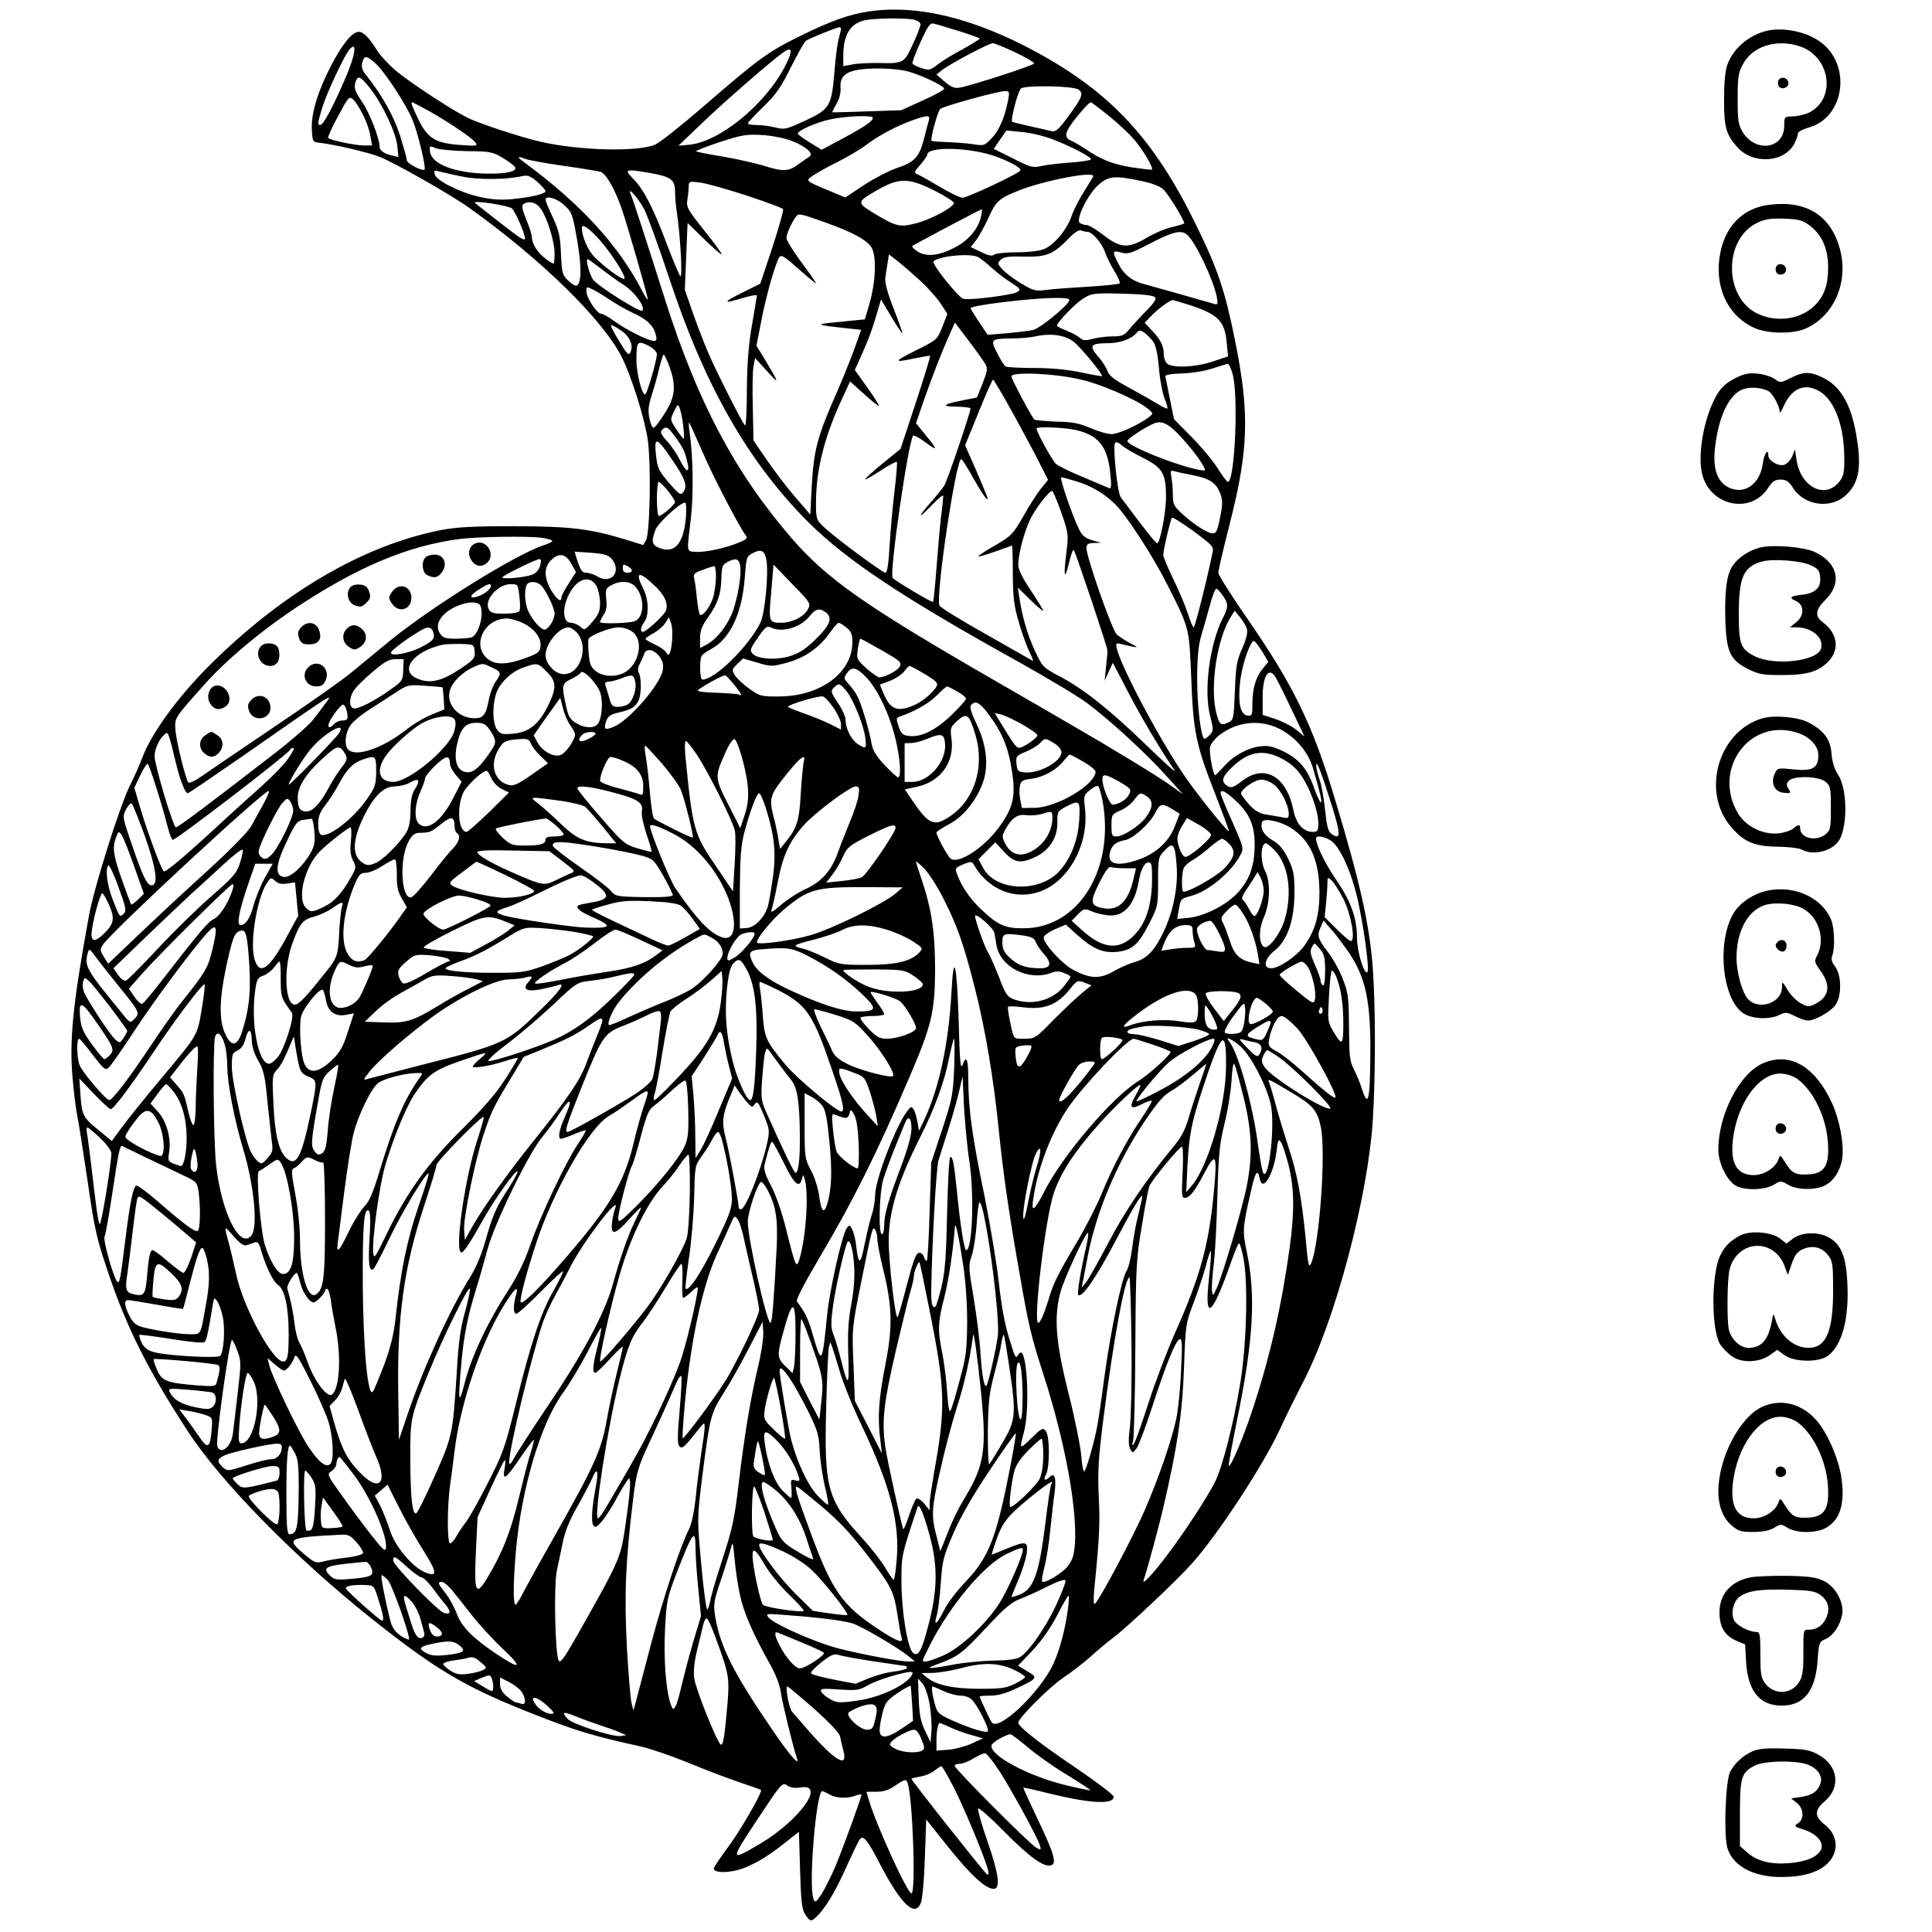 <?xml version="1.0" standalone="no"?>
<!DOCTYPE svg PUBLIC "-//W3C//DTD SVG 20010904//EN"
 "http://www.w3.org/TR/2001/REC-SVG-20010904/DTD/svg10.dtd">
<svg version="1.0" xmlns="http://www.w3.org/2000/svg"
 width="850pt" height="850pt" viewBox="0 0 850 850"
 preserveAspectRatio="xMidYMid meet">
<g transform="translate(0,850) scale(0.1,-0.1)"
fill="#000000" stroke="none">
<path d="M3825 8450 c-86 -12 -173 -43 -310 -111 -137 -68 -176 -96 -420 -307
-98 -85 -193 -160 -212 -168 -77 -33 -332 -27 -503 12 -85 19 -274 81 -325
107 -72 36 -259 159 -317 209 -31 27 -67 66 -79 86 -32 53 -60 82 -80 82 -29
0 -71 -51 -121 -146 -60 -115 -90 -215 -86 -285 3 -52 4 -54 33 -57 59 -6 215
-42 265 -62 68 -27 315 -167 398 -227 312 -223 583 -488 667 -653 43 -85 102
-273 115 -366 15 -110 10 -409 -8 -441 l-12 -21 -61 19 c-170 53 -252 63 -504
64 -193 0 -258 -4 -330 -18 -343 -69 -700 -280 -1020 -601 -134 -135 -249
-293 -288 -397 -13 -35 -38 -91 -55 -124 -45 -91 -158 -447 -181 -576 -71
-388 -87 -549 -71 -719 6 -69 16 -145 22 -170 5 -25 25 -151 44 -280 30 -209
40 -252 90 -399 83 -246 175 -428 349 -696 146 -225 474 -559 812 -828 288
-229 416 -304 735 -428 169 -66 244 -88 448 -133 41 -9 136 -42 210 -72 74
-31 175 -69 225 -86 49 -16 91 -31 93 -33 8 -8 -91 -180 -146 -253 -34 -46
-62 -88 -62 -93 0 -16 45 -20 95 -9 60 13 136 56 218 122 l62 49 5 -168 c4
-139 8 -174 23 -196 22 -34 27 -34 59 0 37 40 80 114 128 223 24 52 47 101 53
108 15 19 32 0 88 -108 93 -178 154 -237 180 -173 7 15 15 104 18 198 l6 170
99 -124 c98 -122 162 -181 198 -181 31 0 22 67 -28 210 -25 72 -43 136 -41
143 2 7 55 -40 118 -104 111 -112 174 -157 205 -145 24 9 10 55 -62 205 -35
74 -63 135 -62 136 2 1 54 -10 116 -26 180 -44 282 -49 282 -14 0 8 -73 63
-162 124 -159 107 -258 184 -258 202 0 20 135 155 197 197 37 25 93 68 124 96
31 28 75 65 97 81 58 43 276 248 345 325 116 129 321 443 391 598 20 45 66
137 101 205 141 272 284 814 305 1152 12 199 12 486 0 663 -14 192 -57 383
-167 747 -98 327 -182 499 -385 793 -71 102 -128 193 -128 202 0 9 22 105 50
214 84 330 88 489 24 806 -45 224 -77 318 -174 515 -181 370 -371 576 -695
753 -276 151 -526 213 -740 182z m194 -36 c17 -4 31 -13 31 -21 0 -8 -15 -48
-34 -88 -39 -84 -40 -85 -156 -82 -41 0 -92 -2 -112 -7 l-38 -7 0 43 c0 93 29
143 92 158 41 10 175 12 217 4z m204 -52 c48 -15 87 -29 87 -32 0 -3 -33 -23
-72 -45 -40 -21 -90 -51 -110 -67 -35 -27 -41 -29 -73 -18 -19 6 -37 15 -40
20 -3 5 13 48 35 95 36 78 42 86 62 80 13 -3 62 -18 111 -33z m-523 11 c0 -5
-5 -24 -10 -44 -6 -20 -14 -85 -19 -146 -12 -149 -20 -164 -129 -214 -82 -38
-90 -40 -130 -30 -23 6 -60 11 -82 11 -22 0 -40 3 -40 7 0 4 31 37 68 73 56
54 78 86 121 173 30 59 59 111 66 117 11 9 133 59 148 60 4 0 7 -3 7 -7z m766
-103 c46 -22 84 -44 84 -49 0 -8 -268 -95 -325 -106 -24 -5 -38 0 -68 25 l-37
32 25 20 c33 26 206 118 223 118 7 0 51 -18 98 -40z m-2950 -122 c-52 -121
-94 -198 -107 -198 -12 0 -12 8 7 71 20 67 99 236 122 262 36 40 25 -29 -22
-135z m1934 53 c-89 -166 -287 -326 -419 -338 l-46 -4 95 91 c96 93 306 276
364 318 44 32 46 8 6 -67z m-1801 23 c40 -34 139 -184 167 -254 24 -59 59
-208 52 -216 -10 -9 -78 27 -78 41 0 8 -14 57 -30 109 -28 87 -82 182 -151
268 -16 19 -20 34 -15 52 8 33 17 33 55 0z m2352 -40 c59 -18 144 -58 153 -73
3 -5 -38 -28 -92 -52 l-97 -44 -150 -5 c-82 -3 -151 -5 -153 -4 -2 1 7 17 18
37 13 22 20 49 18 71 -3 43 16 65 63 76 59 14 183 11 240 -6z m-2373 -72 c55
-70 114 -196 120 -254 l5 -49 -29 7 c-35 8 -54 22 -54 39 0 35 -44 149 -75
194 -35 51 -40 66 -29 95 10 25 21 19 62 -32z m3117 -6 c24 -17 17 -34 -50
-125 -38 -51 -51 -62 -68 -58 -12 3 -56 13 -97 22 -41 9 -76 18 -77 19 -8 8
27 140 39 147 23 15 232 11 253 -5z m-309 -43 c-14 -75 -38 -134 -72 -170 -33
-35 -35 -35 -86 -27 -29 4 -81 8 -116 9 -34 1 -63 4 -64 6 -5 11 28 132 39
140 14 12 246 76 282 78 22 1 23 -2 17 -36z m-2840 -66 c14 -26 29 -68 33 -92
l8 -45 -36 0 c-37 0 -148 23 -157 33 -3 3 16 46 43 95 46 86 49 90 67 74 10
-9 29 -39 42 -65z m296 12 c92 -53 179 -112 198 -134 14 -17 10 -18 -61 -13
-111 7 -146 28 -186 108 -31 64 -37 80 -29 80 2 0 37 -19 78 -41z m2988 -20
c41 -33 92 -81 113 -107 39 -46 82 -121 75 -128 -3 -2 -43 3 -90 10 -85 14
-134 34 -205 82 -21 14 -48 30 -60 35 -30 11 -29 34 4 78 33 45 75 91 82 91 3
0 40 -28 81 -61z m-1040 -7 c0 -15 -33 -38 -130 -90 l-95 -51 -52 32 c-29 18
-53 35 -53 39 0 14 82 50 144 63 69 15 186 19 186 7z m246 -14 c-4 -13 -14
-50 -22 -83 -20 -77 -42 -99 -120 -125 -35 -12 -100 -46 -144 -75 l-81 -54
-69 29 c-108 45 -107 44 -74 67 16 11 65 39 110 61 44 22 101 56 127 76 53 40
130 81 202 107 69 24 79 24 71 -3z m548 -82 c78 -30 166 -76 166 -87 0 -4 -39
-10 -87 -14 -49 -3 -107 -10 -130 -15 -39 -9 -48 -7 -126 33 l-85 42 28 41 28
40 69 -7 c37 -3 99 -18 137 -33z m-1153 -5 c66 -25 102 -58 79 -71 -8 -5 -30
-20 -49 -34 -42 -31 -66 -32 -151 -5 -36 11 -116 29 -179 40 -63 10 -116 21
-119 23 -2 3 45 21 105 41 95 31 117 35 183 31 42 -2 100 -13 131 -25z m-1426
-46 c103 -1 113 -3 159 -31 27 -16 51 -35 53 -41 6 -18 -42 -28 -122 -27 -143
2 -247 42 -253 97 -3 26 -2 27 25 15 15 -6 78 -12 138 -13z m2303 -16 c68 -21
132 -54 132 -68 0 -11 -233 -121 -256 -121 -10 0 -55 22 -99 48 -44 26 -88 51
-98 55 -17 7 -16 10 12 42 17 20 31 40 31 45 0 34 165 33 278 -1z m-2044 -19
c14 -5 90 -19 168 -30 79 -11 151 -23 160 -26 24 -7 63 -75 93 -162 27 -77
115 -385 115 -399 -1 -4 -10 10 -22 32 -105 205 -271 386 -523 572 -33 24 -30
28 9 13z m-284 -76 c72 -16 201 -15 271 2 20 4 34 -1 63 -26 20 -18 36 -36 36
-41 0 -12 -64 -27 -146 -35 -51 -5 -92 -2 -145 10 -88 20 -192 73 -197 100 -3
16 0 18 19 12 13 -3 58 -14 99 -22z m829 15 c92 -16 111 -29 111 -82 0 -23 4
-71 10 -107 15 -109 23 -276 13 -265 -5 6 -29 62 -53 125 -63 169 -105 252
-150 299 -46 47 -43 49 69 30z m1951 -14 c0 -2 -18 -32 -39 -65 -22 -34 -47
-83 -56 -109 -19 -59 -77 -129 -122 -147 -19 -8 -69 -14 -121 -14 -48 0 -93
-5 -99 -11 -7 -7 -24 -4 -56 12 l-46 22 24 31 c13 17 37 61 54 98 32 72 46 85
131 119 110 44 330 87 330 64z m210 -21 c47 -9 84 -24 98 -37 21 -19 92 -135
92 -149 0 -3 -24 -10 -53 -17 -29 -6 -78 -27 -110 -46 -82 -49 -117 -48 -191
10 -32 25 -66 45 -75 45 -9 0 -22 4 -30 9 -20 13 33 123 80 166 45 41 73 44
189 19z m-902 -46 c45 -23 81 -47 79 -52 -6 -21 -107 -74 -169 -89 -71 -18
-86 -14 -190 49 -67 41 -66 47 10 91 108 63 145 64 270 1z m-834 -18 c85 -28
158 -55 161 -60 3 -5 -18 -81 -47 -169 l-53 -159 -78 -39 c-89 -43 -89 -52 1
-24 34 10 62 15 62 11 0 -4 -10 -61 -21 -127 -15 -85 -22 -164 -23 -285 0 -92
-4 -164 -8 -160 -14 14 -128 240 -163 322 -20 47 -51 128 -69 180 l-33 95 6
147 6 147 73 -71 c40 -39 74 -69 77 -67 2 3 -32 50 -76 104 -73 92 -80 103
-75 135 3 19 6 46 6 59 0 23 2 24 49 18 27 -3 119 -29 205 -57z m-451 -58 c14
-26 64 -163 111 -305 157 -476 349 -812 615 -1077 169 -167 412 -329 926 -614
127 -71 262 -152 300 -181 99 -74 257 -219 345 -317 l75 -83 -50 36 c-53 39
-260 165 -435 266 -58 34 -208 121 -335 194 -581 335 -745 450 -903 632 -250
290 -413 599 -557 1052 -78 246 -139 436 -150 460 -17 39 30 -12 58 -63z
m-351 16 c34 -31 37 -39 57 -153 20 -116 20 -189 -1 -201 -5 -4 -22 6 -38 21
-26 25 -28 33 -32 118 -3 78 -9 103 -36 161 -18 37 -32 72 -32 77 0 21 49 7
82 -23z m-230 -15 c16 -15 58 -111 58 -134 0 -6 -15 0 -32 12 -31 22 -177 136
-188 146 -13 14 147 -11 162 -24z m127 -1 c29 -41 61 -145 61 -197 0 -25 -2
-45 -5 -45 -3 0 -20 10 -36 23 -33 24 -59 65 -59 94 0 10 -11 45 -25 78 -18
45 -21 61 -12 67 25 16 56 8 76 -20z m1938 -32 c-12 -56 -57 -110 -120 -141
-69 -35 -123 -40 -161 -15 -15 10 -25 20 -22 24 6 5 297 160 305 161 2 1 1
-12 -2 -29z m-677 -32 c115 -41 179 -77 196 -110 21 -40 16 -150 -9 -238 l-22
-75 -110 -11 c-117 -11 -114 -13 37 -29 l57 -6 -33 -92 c-19 -51 -53 -135 -76
-187 -85 -192 -100 -251 -109 -415 l-6 -119 -68 79 c-38 44 -94 118 -125 164
l-57 83 -3 145 c-2 80 -1 161 3 181 l7 37 50 -55 c58 -64 58 -60 0 37 l-44 72
22 112 c21 109 61 250 79 278 8 12 25 1 85 -53 42 -37 76 -65 76 -62 0 3 -29
45 -65 93 -36 49 -65 96 -65 106 0 18 24 71 43 95 11 14 17 13 137 -30z m-998
-78 c50 -57 114 -158 105 -166 -8 -8 -92 54 -134 98 -28 29 -53 89 -53 126 0
21 34 -3 82 -58z m2142 40 c21 0 64 -49 77 -88 7 -20 25 -58 42 -85 16 -26 27
-51 23 -54 -3 -3 -63 -10 -133 -14 -71 -4 -153 -10 -185 -14 -53 -7 -60 -5
-115 28 -32 19 -69 47 -82 61 -23 25 -24 28 -8 43 13 13 34 16 101 14 100 -2
128 9 194 76 27 29 48 43 58 39 9 -3 21 -6 28 -6z m438 -12 c36 -29 117 -199
132 -277 5 -29 3 -33 -12 -28 -72 21 -275 78 -308 87 -53 13 -90 42 -114 91
-28 53 -26 59 13 48 28 -8 42 -4 112 32 114 60 149 69 177 47z m-1170 -206
c31 -29 70 -73 87 -98 l29 -45 -22 -57 c-23 -57 -23 -57 -117 -104 -100 -50
-100 -55 -2 -34 34 7 64 12 65 10 2 -1 -26 -94 -63 -206 l-67 -203 -80 -65
c-44 -36 -78 -67 -76 -69 2 -2 33 15 69 39 36 24 68 40 71 38 2 -3 -2 -59 -10
-124 -8 -66 -18 -174 -22 -241 -4 -81 -11 -123 -18 -123 -14 0 -227 158 -273
203 -31 29 -33 35 -33 103 0 143 35 285 109 447 l41 89 62 -56 c34 -31 63 -54
65 -52 2 2 -21 39 -51 81 l-55 77 25 56 c34 75 52 124 73 196 l17 59 47 -79
c26 -43 47 -75 47 -70 0 6 -18 56 -40 112 -25 65 -38 112 -35 131 2 15 7 45
10 66 l6 38 42 -33 c23 -18 67 -57 99 -86z m251 107 c12 -7 41 -29 63 -50 23
-20 61 -50 85 -64 37 -24 41 -29 26 -39 -19 -14 -217 -39 -240 -30 -24 9 -140
155 -130 164 24 24 162 37 196 19z m-1660 -50 c29 -23 75 -56 103 -74 47 -30
95 -97 80 -112 -9 -10 -198 110 -217 137 -16 24 -34 90 -23 90 2 0 28 -19 57
-41z m45 -141 c23 -16 66 -40 95 -54 61 -27 93 -57 102 -96 6 -22 4 -28 -9
-28 -23 0 -123 50 -176 89 -23 17 -49 31 -56 31 -18 0 -64 70 -64 98 0 22 0
22 33 6 17 -9 51 -30 75 -46z m2393 15 c8 -8 -1 -23 -37 -60 -27 -27 -61 -64
-75 -81 -23 -28 -33 -32 -75 -32 -27 0 -66 -5 -87 -11 -31 -8 -42 -8 -55 4
-10 9 -36 23 -59 32 -24 10 -43 19 -43 22 0 14 81 98 115 119 38 24 47 25 172
22 82 -2 136 -7 144 -15z m-377 -16 c-9 -24 -124 -118 -156 -128 -17 -4 -70
-11 -117 -15 l-86 -7 -38 57 c-20 30 -37 58 -37 60 0 12 253 43 362 45 60 1
76 -2 72 -12z m533 -20 c123 -41 152 -70 160 -165 l6 -60 -69 -23 c-75 -25
-174 -29 -199 -9 -8 7 -15 26 -15 42 0 37 -14 64 -53 105 l-31 33 30 31 c27
29 82 69 94 69 3 0 38 -11 77 -23z m-900 -262 c9 -16 5 -34 -14 -82 l-25 -62
-56 -11 c-94 -18 -106 -29 -34 -29 34 -1 62 -4 62 -8 0 -17 -103 -321 -116
-340 -8 -12 -34 -45 -59 -73 -61 -69 -57 -78 5 -12 28 29 50 47 50 40 0 -7 -4
-49 -10 -93 -5 -44 -14 -145 -20 -225 -6 -80 -13 -146 -15 -148 -4 -5 -173 96
-178 106 -14 24 67 586 90 625 2 4 28 -9 56 -30 55 -41 54 -33 -5 38 l-38 47
35 102 c38 108 79 214 115 293 l21 48 63 -83 c35 -46 67 -92 73 -103z m-1606
152 c39 -26 57 -66 43 -96 -8 -17 -14 -11 -51 50 -24 38 -39 69 -34 69 4 0 23
-10 42 -23z m2341 -48 c13 -17 21 -53 27 -119 4 -52 16 -113 25 -134 9 -22 14
-41 12 -43 -2 -3 -21 7 -43 20 -21 13 -77 45 -125 71 -66 35 -88 53 -96 74 -5
16 -25 46 -43 66 -39 45 -30 56 44 56 53 0 105 18 126 44 12 14 17 15 35 3 11
-8 28 -25 38 -38z m-349 -2 c31 -24 132 -146 125 -152 -2 -1 -43 6 -93 17 -59
12 -130 19 -205 19 -63 0 -120 3 -126 7 -6 4 -23 30 -37 59 -31 60 -29 63 66
64 34 0 80 4 102 9 67 15 130 6 168 -23z m-1833 -55 c0 -25 -40 -165 -50 -176
-13 -13 -40 89 -40 150 0 82 4 87 51 64 23 -12 39 -28 39 -38z m55 -54 c31
-86 26 -133 -20 -206 -22 -35 -44 -64 -50 -64 -5 0 -14 19 -18 43 -7 32 -4 56
11 103 11 34 26 87 33 119 8 31 16 57 19 57 3 0 15 -24 25 -52z m2477 -30 c28
-91 11 -478 -20 -478 -4 0 -25 28 -47 63 -22 34 -74 96 -115 137 l-75 76 -18
89 c-10 50 -19 95 -20 100 -1 6 30 11 73 12 42 1 102 11 135 22 33 11 63 20
67 20 4 1 13 -18 20 -41z m-662 -29 c87 -20 246 -90 290 -127 25 -21 25 -21 5
-37 -40 -32 -135 -75 -165 -75 -17 0 -59 12 -93 27 -49 21 -80 27 -148 28 -48
2 -92 6 -98 9 -10 7 -101 178 -101 190 0 22 196 13 310 -15z m-298 -157 c47
-86 100 -185 117 -220 l32 -63 -30 -37 c-16 -20 -52 -75 -78 -122 -46 -80 -53
-88 -126 -130 -42 -24 -75 -46 -72 -48 2 -2 35 8 75 22 39 14 72 26 73 26 1 0
3 -57 3 -128 1 -107 6 -141 28 -215 14 -49 36 -107 47 -129 11 -22 17 -38 12
-35 -4 2 -97 55 -206 117 -109 61 -201 118 -204 126 -17 44 73 644 96 644 4 0
28 -38 54 -85 26 -46 52 -87 58 -90 10 -7 6 4 -56 148 l-39 88 59 144 c32 80
61 145 64 145 3 0 45 -71 93 -158z m-1456 -48 c4 -30 4 -54 2 -54 -3 0 -18 19
-33 42 -27 41 -27 41 -10 77 17 35 18 35 26 13 5 -13 12 -48 15 -78z m2195
-52 c65 -72 112 -142 97 -142 -66 1 -338 105 -338 130 0 10 85 65 120 78 34
13 66 -5 121 -66z m-2110 -61 c46 -108 163 -332 191 -368 8 -10 1 -17 -26 -28
-61 -26 -154 -46 -194 -43 -43 3 -41 -9 -22 153 12 103 9 276 -7 380 -3 22 -3
38 0 35 2 -3 28 -61 58 -129z m-120 67 c34 -47 43 -66 54 -115 10 -47 -7 -41
-33 12 -12 24 -37 62 -56 83 -27 29 -33 41 -24 50 19 19 26 15 59 -30z m1758
31 c103 -22 144 -72 156 -193 6 -56 4 -68 -7 -63 -7 3 -58 25 -113 48 -55 22
-108 49 -119 58 -16 14 -86 141 -86 156 0 9 118 5 169 -6z m-1773 -130 c58
-83 70 -118 51 -143 -12 -16 -18 -13 -64 40 -45 53 -51 65 -57 123 -9 82 3 79
70 -20z m2072 7 c87 -44 102 -69 102 -171 0 -69 -26 -205 -39 -205 -7 0 -55
61 -160 202 -15 20 -36 222 -25 240 3 5 16 1 28 -10 11 -11 54 -36 94 -56z
m217 -76 c75 -15 103 -32 122 -77 12 -30 13 -47 3 -98 -17 -91 -21 -94 -73
-67 -24 13 -64 42 -90 66 -43 39 -47 47 -47 88 0 25 -3 60 -6 78 -6 28 -5 32
12 27 10 -3 46 -11 79 -17z m-508 -28 c67 -21 124 -55 172 -103 50 -51 166
-230 227 -352 98 -194 96 -188 105 -412 9 -236 20 -291 108 -515 33 -85 59
-155 58 -157 -5 -5 -123 140 -184 227 -105 147 -287 486 -309 575 -6 26 -5 27
20 21 77 -18 82 -18 40 3 -22 12 -50 30 -61 40 -21 20 -133 340 -133 379 0 18
6 22 33 23 l32 1 -40 11 c-30 9 -44 21 -57 47 -31 62 -88 230 -79 230 5 0 35
-8 68 -18z m-1799 -41 c18 -22 32 -44 32 -50 0 -11 -58 -61 -71 -61 -5 0 -9
34 -9 75 0 41 4 75 8 75 5 0 23 -18 40 -39z m1731 -95 c32 -93 33 -96 22 -182
-12 -97 -8 -119 9 -53 15 61 20 73 25 67 7 -7 146 -421 147 -438 1 -8 -2 -42
-6 -75 l-6 -60 18 40 18 39 70 -134 c60 -115 134 -239 202 -340 9 -14 -49 38
-128 115 -162 156 -274 245 -381 301 -70 37 -73 41 -105 109 -33 71 -57 152
-69 235 l-7 45 56 -55 c31 -30 56 -51 56 -47 0 4 -25 44 -55 90 -37 54 -55 92
-55 112 0 49 28 152 55 205 24 48 81 120 94 120 4 0 21 -42 40 -94z m-1651
-20 c-10 -119 -50 -164 -119 -136 -31 13 -34 27 -16 78 11 30 108 120 131 121
5 1 6 -28 4 -63z m2316 -160 c-25 -123 -77 -326 -82 -326 -4 0 -15 26 -25 58
-10 31 -38 99 -63 150 -25 52 -46 101 -46 110 -1 17 30 151 38 164 3 4 45 -23
95 -59 86 -64 90 -68 83 -97z m-2950 68 c25 -4 46 -10 46 -14 0 -4 -19 -13
-41 -20 -123 -41 -494 -272 -676 -421 -56 -46 -132 -109 -170 -140 -37 -31
-189 -138 -338 -238 -148 -100 -292 -198 -319 -217 -27 -19 -53 -31 -57 -27
-12 14 -52 175 -57 229 -4 57 -6 53 128 203 93 105 241 229 385 326 282 189
507 284 740 314 85 10 295 13 359 5z m988 -99 c10 -61 -7 -236 -27 -276 -55
-107 -200 -249 -255 -249 -11 0 -14 89 -2 106 4 6 21 18 38 27 86 44 140 160
151 320 6 82 8 89 32 102 40 22 55 14 63 -30z m-680 5 c44 -54 -2 -112 -62
-77 -15 9 -38 17 -49 17 -21 0 -27 10 -46 69 l-7 24 73 -5 c60 -5 76 -10 91
-28z m-178 -21 l20 -36 -32 -50 c-18 -27 -32 -55 -32 -61 0 -25 -20 -10 -45
31 -32 57 -33 100 0 133 34 34 65 28 89 -17z m-134 14 c-1 -29 -16 -53 -38
-61 -33 -13 -132 -22 -132 -12 0 7 148 80 163 80 4 0 7 -3 7 -7z m875 -14 c9
-29 -3 -120 -26 -194 -20 -66 -73 -136 -120 -161 l-29 -15 0 43 c0 33 8 54 35
92 43 60 57 102 59 174 1 49 5 58 26 69 35 18 48 16 55 -8z m-475 -29 c0 -6
-9 -10 -20 -10 -13 0 -20 7 -20 20 0 18 3 19 20 10 11 -6 20 -15 20 -20z m774
-171 c-16 -32 -70 -59 -116 -59 -56 0 -57 3 -45 135 l10 121 83 -86 c80 -82
82 -85 68 -111z m-404 139 c-1 -29 -7 -70 -14 -91 -15 -41 -44 -79 -56 -72 -4
2 -10 35 -14 72 -3 37 -9 78 -12 89 -5 18 1 24 38 37 23 9 46 16 51 16 4 1 7
-23 7 -51z m-276 -29 c49 -44 67 -83 56 -115 -8 -21 -87 -94 -102 -94 -13 0
-9 23 7 44 21 28 19 100 -5 146 -37 73 -21 80 44 19z m-249 -9 c8 -16 15 -49
15 -73 0 -35 -6 -51 -34 -83 -33 -38 -34 -38 -53 -21 -11 9 -29 17 -41 17 -46
0 -37 99 14 160 35 41 78 41 99 0z m-243 3 c24 -27 58 -100 58 -123 0 -26 -28
-70 -44 -70 -16 0 -50 37 -70 77 -16 32 -21 88 -10 117 8 21 47 20 66 -1z
m417 -8 c41 -53 34 -140 -13 -150 -39 -8 -146 -10 -146 -2 0 4 7 19 16 33 12
17 15 38 11 70 -4 40 -2 46 22 59 42 23 87 19 110 -10z m-639 7 c0 -15 -34
-40 -64 -48 -36 -9 -28 9 18 37 34 21 46 24 46 11z m125 -46 c4 -30 4 -59 0
-65 -3 -6 -33 -11 -65 -11 -49 0 -61 3 -70 20 -21 40 40 110 97 110 31 0 32
-1 38 -54z m3094 5 c26 -36 26 -52 1 -100 -58 -114 -85 -319 -56 -430 15 -60
15 -65 0 -83 -10 -10 -20 -18 -25 -18 -15 0 -33 149 -32 270 0 86 6 142 17
180 9 30 26 90 38 133 11 42 24 77 29 77 4 0 17 -13 28 -29z m-3265 -47 c16
-41 -9 -126 -39 -138 -9 -3 -41 -6 -70 -6 -43 0 -57 4 -68 21 -28 39 1 89 68
120 50 23 101 25 109 3z m1519 -28 c31 -24 20 -55 -41 -115 -42 -42 -72 -63
-111 -76 -62 -20 -144 -16 -169 8 -14 15 -13 21 22 71 32 47 41 54 56 46 48
-25 131 -2 171 48 26 34 45 38 72 18z m1853 -74 c4 -15 -3 -45 -21 -85 -24
-54 -28 -78 -32 -188 -5 -123 -6 -127 -30 -138 -32 -15 -38 -10 -52 43 -29
116 4 331 66 425 l15 24 24 -29 c13 -16 27 -39 30 -52z m-3190 29 c53 -24 86
-66 82 -104 -3 -26 -10 -32 -68 -53 -80 -29 -129 -30 -163 -4 -74 58 -18 179
83 179 14 0 43 -8 66 -18z m661 -80 c-6 -59 -14 -74 -27 -50 -5 8 -27 24 -50
34 -22 10 -40 21 -40 24 0 4 16 15 35 25 19 11 42 30 51 44 l17 26 9 -25 c6
-13 7 -48 5 -78z m767 58 c21 -17 26 -29 26 -65 0 -133 -140 -237 -320 -238
-81 -1 -87 1 -132 33 -27 19 -55 45 -64 59 -15 23 -15 26 9 50 l26 25 62 -18
c59 -18 65 -18 126 -2 80 21 144 64 190 128 19 27 38 49 43 49 4 0 19 -9 34
-21z m-1820 -15 c12 -31 5 -41 -43 -67 -54 -30 -141 -47 -141 -29 0 15 140
111 161 111 9 1 20 -6 23 -15z m633 -6 c61 -68 9 -202 -71 -182 -33 8 -66 49
-66 81 0 50 59 123 100 123 9 0 26 -10 37 -22z m247 1 c47 -37 30 -134 -30
-174 -38 -25 -97 -24 -131 1 -23 18 -29 30 -33 78 -3 32 -3 61 0 66 11 17 96
50 131 50 22 0 47 -8 63 -21z m1095 -80 c81 -46 89 -54 80 -71 -10 -19 -66
-48 -91 -48 -7 1 -33 19 -57 40 -42 39 -43 41 -37 85 4 25 9 45 11 45 3 0 45
-23 94 -51z m1674 -5 l27 -46 -24 -29 c-31 -37 -46 -88 -46 -157 0 -49 -2 -53
-22 -50 -32 4 -43 60 -31 157 10 75 44 171 60 171 4 0 20 -21 36 -46z m-3465
0 c3 -29 -2 -36 -65 -78 -80 -53 -132 -65 -186 -42 -83 34 -21 119 108 149 11
3 47 4 80 4 60 -2 60 -2 63 -33z m812 -21 c16 -21 20 -37 16 -61 -10 -62 -147
-221 -215 -249 -40 -17 -46 -13 -34 24 8 22 18 30 54 38 54 12 73 23 88 52 13
26 14 102 1 123 -5 9 -4 23 5 40 7 14 16 33 19 43 8 26 42 21 66 -10z m-1126
-60 c-1 -46 -4 -50 -55 -86 -72 -52 -148 -90 -165 -83 -21 8 -17 54 7 84 11
15 48 51 82 79 49 42 69 53 97 53 l36 0 -2 -47z m391 10 c41 -19 42 -25 15
-63 -11 -16 -25 -52 -30 -81 -12 -64 -24 -79 -62 -79 -73 0 -128 64 -108 125
12 37 57 80 105 101 39 17 38 17 80 -3z m240 -18 c44 -43 45 -72 4 -154 -40
-79 -83 -113 -153 -119 -47 -4 -55 -2 -70 19 -18 27 -21 96 -5 152 13 48 66
101 121 120 61 22 65 21 103 -18z m1664 -11 c49 -29 59 -39 52 -53 -16 -29
-65 -70 -103 -85 -72 -30 -102 -17 -132 56 l-15 36 45 17 c24 9 52 28 62 41 9
13 20 24 24 24 4 0 34 -16 67 -36z m-256 -16 c50 -54 101 -162 127 -270 21
-86 26 -168 11 -168 -4 0 -31 24 -59 54 -36 38 -52 64 -57 92 -9 55 -44 174
-62 209 -8 17 -26 41 -39 55 -22 24 -23 27 -8 48 22 32 42 27 87 -20z m-1172
-66 c13 -40 7 -115 -11 -137 -17 -21 -59 -19 -96 4 -25 15 -34 30 -42 68 -22
97 -21 106 20 125 20 10 40 22 43 29 11 16 72 -48 86 -89z m2966 76 c6 -7 38
-70 71 -140 l61 -128 -37 30 c-20 16 -62 37 -92 47 l-55 18 0 76 c0 90 23 133
52 97z m-2813 -24 c9 -34 -10 -91 -34 -104 -10 -6 -30 -10 -44 -10 -21 0 -27
7 -36 41 -6 22 -14 47 -17 55 -3 9 2 14 13 15 11 0 35 6 54 13 51 20 57 19 64
-10z m434 -14 c31 -37 41 -57 24 -46 -5 3 -48 6 -95 8 -48 1 -87 5 -87 10 0 7
106 67 120 67 3 1 20 -17 38 -39z m-1281 -14 c1 -1 3 -23 5 -49 l3 -48 -56
-23 c-31 -12 -83 -43 -115 -69 -103 -80 -218 -119 -252 -85 -18 18 -14 69 7
103 10 17 49 50 87 74 38 24 92 59 119 77 48 31 53 32 125 27 41 -3 76 -6 77
-7z m1776 -15 c30 -36 76 -148 84 -207 6 -49 4 -51 -34 -27 -28 19 -53 68 -53
107 0 13 -15 47 -34 74 -31 46 -32 52 -18 66 22 22 26 21 55 -13z m488 -3 c22
-12 39 -26 39 -32 0 -6 -29 -38 -64 -72 -70 -67 -132 -98 -186 -92 -28 3 -35
9 -46 41 -12 34 -11 39 4 44 64 22 129 58 163 93 22 22 42 40 46 40 3 0 23
-10 44 -22z m-544 -72 c18 -26 33 -59 33 -72 l0 -24 -47 24 c-27 13 -77 34
-113 46 -36 13 -69 26 -73 30 -8 7 128 49 152 46 8 0 29 -23 48 -50z m-2237
17 c-11 -16 -35 -47 -53 -70 -18 -23 -95 -91 -172 -150 -280 -217 -422 -323
-431 -323 -12 0 -94 275 -94 314 0 30 21 76 44 95 16 14 16 14 52 -134 17 -70
39 -125 50 -125 4 0 115 76 248 168 400 279 397 278 356 225z m1079 -94 c12
-16 21 -34 21 -41 0 -21 -37 -76 -60 -88 -29 -15 -82 12 -105 53 l-17 32 58
83 59 82 12 -47 c6 -25 21 -59 32 -74z m1840 49 c56 -76 80 -130 97 -215 26
-139 17 -190 -52 -284 -67 -91 -179 -163 -212 -136 -14 11 -62 100 -62 114 0
4 25 21 56 37 64 34 123 108 150 188 24 74 14 162 -30 254 -25 52 -31 75 -23
83 20 20 36 11 76 -41z m-2825 20 c10 -39 7 -48 -18 -48 -13 0 -29 -7 -36 -15
-17 -20 -31 -19 -23 3 8 24 52 82 62 82 5 0 11 -10 15 -22z m2767 -110 c44
-144 -6 -295 -120 -365 -63 -40 -88 -28 -159 78 l-31 46 55 12 c103 23 164
108 150 211 -6 47 -5 51 26 79 42 37 52 30 79 -61z m208 44 c35 -20 65 -41 65
-47 1 -11 -62 -55 -80 -55 -13 0 -23 14 -84 114 l-24 39 30 -7 c16 -4 58 -24
93 -44z m-2501 25 c8 -10 8 -25 1 -53 -20 -75 -200 -224 -269 -224 -64 0 -78
52 -31 117 30 42 120 122 161 143 54 29 122 37 138 17z m160 -53 c29 -46 28
-52 -12 -108 -42 -59 -70 -80 -100 -72 -38 9 -50 54 -35 122 16 72 37 94 87
94 31 -1 40 -6 60 -36z m3470 10 c70 -35 127 -101 148 -172 33 -112 42 -152
35 -152 -4 0 -18 30 -31 67 -29 82 -66 125 -137 159 -46 21 -65 25 -101 20
-55 -7 -119 -43 -160 -91 -17 -19 -33 -35 -36 -35 -9 0 -28 102 -22 125 3 13
22 36 41 51 79 60 178 70 263 28z m-4135 -18 c-13 -22 -223 -237 -223 -228 0
13 66 120 96 155 59 71 158 128 127 73z m1127 -4 c0 -5 -16 -16 -35 -25 -36
-17 -49 -5 -23 21 13 13 58 16 58 4z m1538 -47 c5 -77 -72 -165 -144 -165
l-34 0 0 85 0 85 28 1 c15 0 47 8 72 19 63 26 75 22 78 -25z m-1823 5 c4 -11
22 -36 41 -54 l35 -34 -73 -51 c-57 -40 -79 -50 -98 -45 -64 15 -87 87 -49
153 22 41 34 46 106 50 24 1 33 -4 38 -19z m933 -76 c29 -112 31 -174 7 -243
l-18 -55 -53 105 c-60 117 -60 123 -13 227 17 39 34 62 41 60 7 -3 23 -45 36
-94z m1370 76 c18 -11 32 -28 32 -39 0 -42 -101 -97 -165 -89 -26 3 -30 7 -33
38 -3 33 0 36 42 53 24 10 52 27 62 38 21 23 22 23 62 -1z m-1571 -52 c50 -76
158 -292 166 -333 4 -16 3 -83 -1 -148 l-7 -119 -77 114 c-96 140 -101 161
-133 486 -3 34 -2 62 2 62 5 0 27 -28 50 -62z m-1546 0 c8 -15 4 -27 -19 -56
-16 -20 -42 -61 -57 -90 -38 -70 -69 -102 -98 -102 -27 0 -37 16 -37 61 0 47
33 101 105 168 70 65 80 67 106 19z m1392 -38 c37 -43 74 -95 82 -114 17 -40
58 -206 53 -211 -4 -4 -159 73 -171 84 -5 5 -13 57 -18 117 -5 60 -13 130 -18
157 -5 26 -6 47 -2 46 3 0 36 -36 74 -79z m-1643 26 c-16 -25 -69 -80 -117
-123 -48 -43 -117 -105 -153 -138 -183 -170 -273 -246 -280 -238 -12 12 -68
163 -101 272 l-28 95 25 53 c14 29 29 53 33 53 7 0 62 -173 91 -287 6 -23 15
-45 20 -48 9 -5 501 372 515 395 3 6 11 10 16 10 6 0 -4 -20 -21 -44z m4370
-4 c35 -18 64 -43 85 -74 39 -56 75 -157 75 -210 0 -33 -3 -38 -24 -38 -42 0
-74 35 -86 98 -30 147 -127 202 -224 127 -40 -30 -49 -33 -66 -23 -29 19 -25
39 18 80 73 72 139 84 222 40z m-3660 -24 c0 -9 11 -30 25 -47 l26 -30 -35
-68 c-51 -102 -111 -149 -150 -120 -25 18 -23 83 3 143 12 26 21 52 21 60 0 7
21 33 47 58 47 44 62 45 63 4z m2786 11 c30 -17 54 -37 54 -44 0 -56 -169
-157 -266 -159 l-58 -1 -7 35 c-4 19 -5 47 -2 61 4 23 11 28 52 33 53 7 110
39 141 79 12 15 24 27 27 27 3 0 30 -14 59 -31z m-3111 -44 c-1 -59 -4 -69
-43 -124 -59 -84 -165 -166 -199 -154 -8 3 -13 22 -13 47 0 33 7 52 30 82 17
21 45 64 61 95 35 65 61 92 104 107 58 20 60 18 60 -53z m1083 49 c63 -26 92
-61 92 -112 0 -38 -2 -43 -17 -36 -10 4 -53 16 -95 27 -43 11 -78 25 -78 32 0
29 33 105 46 105 8 0 31 -7 52 -16z m798 -6 c-3 -13 -9 -75 -13 -138 -6 -120
-17 -154 -67 -215 l-24 -30 -7 40 c-3 22 -11 58 -16 80 -28 106 -27 111 59
218 56 69 79 84 68 45z m2325 -197 c39 -126 38 -150 -5 -118 -13 9 -19 35 -26
102 -5 50 -16 110 -24 134 -9 24 -16 53 -15 65 1 24 26 -42 70 -183z m-3700
127 c8 -19 28 -40 46 -49 l32 -16 -88 -87 c-49 -47 -93 -86 -98 -86 -36 0 -45
107 -15 172 14 31 82 95 103 97 3 1 12 -14 20 -31z m2765 -18 c49 -29 52 -33
42 -54 -10 -23 -46 -46 -73 -46 -13 0 -45 78 -45 112 0 25 14 23 76 -12z
m-3086 0 c0 -6 -8 -22 -17 -36 -11 -18 -17 -48 -17 -93 -1 -48 -7 -75 -20 -96
-35 -53 -101 -118 -134 -132 -30 -12 -37 -12 -58 2 -46 30 -44 99 6 202 45 91
88 133 136 133 22 1 50 7 64 15 30 17 40 18 40 5z m3765 -12 c31 -24 64 -90
65 -127 0 -21 -3 -23 -32 -16 -18 3 -50 9 -71 12 -26 4 -47 17 -72 44 -19 22
-35 43 -35 48 0 19 62 61 89 61 16 0 41 -10 56 -22z m-755 -67 c57 -302 -103
-564 -345 -565 -82 -1 -114 13 -187 82 -49 46 -87 100 -107 155 -10 27 -9 29
26 44 35 14 38 14 48 -2 86 -149 266 -175 384 -57 78 78 118 196 104 309 -6
52 -4 56 23 78 16 13 32 20 36 16 4 -4 12 -31 18 -60z m-2162 35 c117 -30 143
-47 136 -84 -3 -16 6 -58 20 -101 14 -41 24 -76 23 -78 -2 -2 -30 5 -63 15
-56 17 -64 24 -161 136 -57 65 -103 123 -103 127 0 15 53 10 148 -15z m1089
-15 c-2 -21 -20 -76 -40 -122 -19 -46 -42 -105 -51 -131 -29 -79 -71 -127
-139 -158 -34 -15 -84 -48 -111 -71 -33 -29 -47 -37 -42 -24 4 11 17 67 28
125 22 115 50 177 112 247 48 55 204 172 230 173 16 0 18 -6 13 -39z m-2618
-38 c-18 -32 -42 -77 -55 -100 -14 -23 -90 -101 -176 -180 -84 -76 -220 -202
-302 -280 l-150 -143 -19 30 c-17 28 -18 32 -4 54 38 58 705 676 729 676 5 0
-6 -26 -23 -57z m4276 16 c62 -58 85 -109 85 -195 0 -90 -21 -151 -71 -208
-48 -55 -149 -107 -220 -114 l-50 -5 7 39 c9 52 7 49 60 64 72 21 170 102 210
176 17 32 17 32 -34 148 -29 64 -52 121 -52 126 0 19 21 9 65 -31z m-2065 -36
c37 -119 45 -194 31 -298 -7 -52 -17 -110 -22 -130 -14 -50 -57 -95 -94 -98
l-30 -2 0 175 c1 137 5 190 19 245 25 94 55 175 66 175 5 0 18 -30 30 -67z
m1679 51 c26 -19 23 -51 -10 -93 -29 -37 -98 -81 -126 -81 -21 0 -23 4 -23 48
0 47 1 50 41 67 22 10 49 31 60 47 24 33 27 33 58 12z m-3759 -60 c0 -32 -67
-168 -96 -195 -20 -19 -28 -21 -42 -12 -9 6 -16 19 -14 29 5 32 82 188 105
212 20 22 22 22 34 6 7 -10 13 -28 13 -40z m1182 42 c48 -7 94 -19 102 -25 8
-6 42 -45 76 -86 l61 -75 -43 0 c-89 1 -129 17 -198 83 -36 35 -81 75 -100 90
-34 26 -34 27 -10 27 14 -1 64 -7 112 -14z m-1836 -151 c51 -143 62 -220 31
-220 -21 0 -41 43 -96 206 -32 94 -32 97 -16 129 10 18 20 29 25 24 5 -5 30
-68 56 -139z m4112 67 c-5 -85 -34 -162 -82 -219 -86 -102 -284 -97 -341 9
l-20 38 37 37 37 37 39 -42 c45 -49 73 -53 140 -21 60 30 94 83 94 149 -1 48
1 51 36 70 62 32 65 30 60 -58z m410 48 l32 -20 -20 -52 c-25 -67 -79 -119
-153 -147 -103 -38 -153 -24 -131 37 10 27 25 38 64 46 36 7 107 71 131 117
22 44 31 47 77 19z m-528 -40 c0 -45 -23 -92 -59 -123 -61 -51 -116 -48 -146
7 -17 31 -17 38 -5 61 29 55 56 74 92 69 18 -3 49 -1 68 4 50 15 50 15 50 -18z
m-2630 -37 c0 -12 5 -25 10 -28 18 -11 11 -38 -17 -68 -16 -15 -60 -69 -98
-120 -39 -50 -77 -93 -86 -95 -44 -8 -53 166 -13 243 17 32 27 40 50 41 46 1
49 2 95 39 45 36 59 33 59 -12z m-617 -20 c4 -48 1 -65 -18 -98 -35 -60 -88
-107 -116 -103 -41 5 -37 54 13 157 38 81 46 90 73 94 16 2 33 5 36 5 4 1 9
-24 12 -55z m1062 26 c19 -17 35 -35 35 -40 0 -5 -18 -9 -40 -9 -28 0 -40 -4
-40 -14 0 -20 -23 -26 -91 -26 -54 0 -63 3 -97 34 -20 19 -34 37 -30 41 5 5
172 39 220 44 4 1 23 -13 43 -30z m2883 -41 c3 -16 -92 -98 -113 -98 -14 0
-35 50 -35 83 0 11 9 35 21 54 l21 34 52 -29 c28 -16 52 -36 54 -44z m349 31
c87 -54 127 -143 128 -284 0 -103 -19 -169 -66 -235 -34 -47 -112 -100 -146
-100 -39 0 -30 43 16 79 56 45 86 134 86 256 0 79 -4 97 -28 148 -21 42 -39
63 -68 80 -39 22 -56 53 -46 81 7 18 77 4 124 -25z m-2719 -25 c90 -44 175
-135 227 -242 60 -123 59 -233 -3 -217 -53 13 -114 76 -211 218 -25 37 -111
248 -111 272 0 12 34 2 98 -31z m982 23 c0 -19 -127 -205 -148 -216 -11 -6
-50 -13 -88 -17 l-69 -7 28 36 c15 20 36 55 46 79 17 39 27 48 112 91 98 49
119 55 119 34z m-2396 -55 c-5 -43 -2 -66 9 -88 15 -29 14 -33 -8 -72 -41 -73
-75 -110 -119 -131 -51 -25 -60 -26 -80 -5 -41 40 -5 183 62 249 36 36 125
105 134 105 4 0 5 -26 2 -58z m-954 -113 l43 -121 -26 -26 c-15 -14 -28 -24
-30 -21 -2 2 -20 50 -40 107 -39 109 -44 143 -26 189 10 26 11 27 24 10 7 -10
32 -72 55 -138z m5260 116 c42 -22 95 -136 125 -270 26 -121 51 -302 41 -312
-14 -14 -46 91 -46 153 0 86 -27 160 -95 259 -47 69 -85 148 -85 176 0 14 28
11 60 -6z m-441 -19 c30 -32 23 -59 -24 -108 -35 -36 -169 -111 -180 -100 -7
7 -6 71 1 98 3 11 20 28 38 38 17 9 52 35 76 56 25 22 50 39 56 40 6 0 21 -11
33 -24z m-2749 -17 c63 -11 138 -26 165 -34 48 -14 53 -18 93 -88 23 -41 42
-79 42 -85 0 -7 -42 -10 -126 -9 -121 2 -127 4 -146 27 -11 14 -72 61 -136
105 -63 44 -117 86 -119 92 -9 26 37 24 227 -8z m2517 -82 c6 -88 -15 -195
-55 -281 -40 -85 -75 -123 -125 -137 -23 -6 -66 -24 -95 -41 -63 -36 -104 -35
-180 5 -50 26 -135 120 -130 144 2 8 24 24 50 35 l47 20 50 -45 c70 -62 112
-80 173 -75 68 7 96 31 143 123 39 76 40 79 40 186 0 106 1 108 30 138 37 39
45 29 52 -72z m431 72 c60 -62 79 -183 45 -302 -17 -61 -72 -135 -92 -123 -23
15 -24 76 -1 129 28 63 31 157 6 205 -22 43 -20 122 4 122 4 0 21 -14 38 -31z
m-4553 -58 c-13 -42 -31 -62 -125 -144 -60 -52 -166 -156 -235 -230 -69 -74
-132 -137 -140 -141 -9 -3 -23 7 -35 24 l-21 30 143 138 c79 76 168 160 198
188 30 27 93 84 140 128 46 43 86 74 88 67 2 -6 -4 -33 -13 -60z m1420 10 c57
-44 58 -45 34 -54 -13 -6 -41 -18 -62 -29 -51 -25 -60 -24 -166 22 -109 46
-181 87 -181 101 0 7 53 10 158 7 l159 -3 58 -44z m-729 -58 c-1 -53 4 -76 22
-106 l22 -39 -22 -31 c-56 -81 -150 -195 -164 -201 -33 -13 -55 -5 -74 27 -35
56 -21 185 32 310 17 39 25 47 47 47 15 0 47 13 71 29 25 16 50 30 56 30 6 1
10 -25 10 -66z m478 -3 c69 -34 126 -65 126 -70 0 -14 -69 -30 -128 -30 -58 0
-205 34 -233 54 -16 11 -12 17 44 58 34 26 62 47 63 47 1 1 58 -26 128 -59z
m1925 -100 c62 -122 89 -197 140 -397 46 -181 83 -400 106 -632 19 -187 44
-361 91 -626 40 -231 51 -276 105 -443 109 -338 164 -678 129 -802 -6 -20 -24
-47 -44 -62 -40 -32 -84 -54 -91 -46 -3 3 2 32 10 64 9 32 20 106 26 164 6 58
14 132 19 165 8 62 0 89 -22 67 -20 -20 -30 -14 -16 11 17 32 17 169 -1 191
-13 16 -18 13 -63 -31 -53 -52 -54 -52 -33 27 24 88 17 321 -10 348 -3 4 -10
0 -15 -8 -12 -19 -13 -18 -43 82 -17 54 -32 140 -42 230 -8 78 -37 253 -64
388 -54 259 -71 383 -71 518 0 84 -9 103 -26 55 -8 -21 -12 26 -16 187 -8 263
-22 322 -32 135 -12 -226 -54 -421 -119 -560 l-24 -50 -7 40 c-4 22 -11 47
-17 55 -8 13 -12 12 -25 -5 -51 -63 -144 -306 -144 -374 0 -22 -6 -60 -14 -83
-8 -24 -22 -83 -32 -131 -18 -94 -27 -96 -37 -10 -3 29 -11 62 -18 75 -11 20
-13 20 -24 4 -20 -27 -75 -271 -86 -381 -22 -220 -24 -222 -63 -87 -21 72 -33
97 -70 146 -5 8 32 79 103 199 145 245 251 457 396 797 93 217 108 280 109
460 0 168 -15 269 -59 400 -14 40 -25 76 -25 79 0 3 16 -10 35 -29 19 -19 57
-77 84 -130z m919 53 c-6 -107 -33 -177 -89 -228 -63 -56 -132 -46 -219 33
l-45 41 27 28 c26 26 30 27 60 14 18 -8 51 -16 73 -18 70 -8 118 47 136 155 9
57 34 91 52 73 5 -5 7 -49 5 -98z m-4523 -122 c-18 -18 -17 -20 -49 61 -25 63
-34 137 -19 151 3 4 24 -39 44 -95 33 -90 36 -105 24 -117z m620 157 c-19 -35
-41 -90 -50 -123 -14 -54 -34 -85 -57 -85 -17 0 -7 59 28 163 l37 107 38 0 39
0 -35 -62z m3785 42 l48 0 -10 -42 c-22 -102 -66 -146 -133 -134 -59 11 -61
26 -19 111 26 52 42 74 52 70 7 -3 35 -5 62 -5z m610 -97 c0 -36 -27 -113 -41
-113 -5 0 -16 15 -25 33 -9 17 -21 35 -27 38 -5 4 -1 18 10 35 11 16 28 42 38
58 l18 29 13 -24 c7 -13 13 -39 14 -56z m-2954 39 c82 -60 81 -79 -7 -93 -28
-5 -54 -10 -56 -13 -11 -11 12 -29 68 -53 87 -38 79 -48 -36 -44 -68 3 -310
39 -357 53 -44 13 -40 20 17 38 22 7 85 35 140 63 99 49 160 75 181 76 6 1 29
-12 50 -27z m-1342 -9 l34 5 7 -73 7 -74 -48 -88 c-80 -149 -123 -179 -145
-100 -20 74 12 266 55 332 17 25 18 26 37 9 13 -12 28 -15 53 -11z m4647 -69
c33 -66 54 -184 32 -184 -6 0 -34 24 -63 53 l-52 52 6 59 c3 32 6 72 6 89 0
29 1 29 19 13 10 -9 33 -46 52 -82z m-4887 44 c-17 -56 -56 -118 -81 -130 -27
-12 -63 -55 -235 -277 -40 -52 -77 -96 -83 -98 -5 -1 -21 13 -34 32 l-24 35
59 67 c72 82 386 393 397 393 5 0 5 -10 1 -22z m2915 -20 c-54 -45 -279 -155
-372 -182 -86 -25 -237 -45 -237 -32 0 20 68 102 123 148 105 87 138 96 356
95 l163 -1 -33 -28z m-3459 -49 c26 -61 22 -84 -24 -128 -43 -41 -60 -34 -51
23 10 63 37 156 45 156 4 0 17 -23 30 -51z m1623 23 c32 -9 57 -21 55 -27 -3
-9 -192 -105 -208 -105 -20 0 -89 56 -87 70 3 19 123 80 157 80 14 0 51 -8 83
-18z m891 -26 c12 -7 35 -33 53 -58 l32 -45 -63 -36 c-35 -20 -69 -37 -76 -37
-7 0 -36 11 -64 24 -28 13 -102 48 -163 77 -62 29 -111 54 -109 57 3 2 35 13
73 23 56 16 89 18 182 14 72 -3 123 -10 135 -19z m-1489 -3 c-4 -10 -9 -56
-12 -103 -6 -119 -6 -121 -72 -202 -78 -98 -107 -128 -124 -128 -43 0 -50 156
-13 263 34 94 46 110 97 124 24 6 60 23 79 36 42 30 54 33 45 10z m3966 -36
c28 -44 53 -115 64 -180 l6 -39 -33 7 c-53 11 -79 36 -97 95 -10 30 -23 66
-30 79 -11 20 -10 26 15 52 15 16 33 29 38 29 6 0 23 -19 37 -43z m-1096 -81
c2 -12 6 -36 9 -54 16 -97 141 -160 242 -122 20 8 36 8 56 -1 15 -6 28 -13 28
-16 0 -2 -12 -20 -26 -38 -49 -65 -142 -91 -222 -62 -30 11 -38 21 -67 99 -19
48 -41 97 -49 110 -15 24 -56 139 -56 158 0 18 80 -52 85 -74z m-2145 47 l34
-14 -29 -24 c-17 -13 -61 -41 -98 -60 l-68 -37 -100 8 c-55 3 -102 11 -105 15
-3 5 54 38 127 74 142 70 155 72 239 38z m3133 -48 c36 -75 36 -89 -4 -81 -17
3 -38 6 -46 6 -17 0 -53 77 -46 97 6 14 36 31 58 32 6 1 23 -24 38 -54z m573
-88 c72 -108 94 -212 93 -431 -1 -222 -9 -255 -39 -161 -7 22 -22 58 -33 80
-19 35 -21 59 -22 185 -1 131 -3 152 -27 212 -14 38 -44 92 -67 121 -44 57
-48 72 -29 111 l11 26 33 -38 c19 -20 54 -68 80 -105z m-5002 14 c-18 -77 -30
-98 -132 -226 -27 -33 -87 -118 -135 -190 -95 -143 -172 -245 -186 -245 -15 0
-119 123 -131 154 -12 32 -14 116 -2 116 4 0 31 -32 60 -71 47 -61 55 -69 69
-57 9 7 59 78 111 158 91 139 261 368 326 438 40 43 45 26 20 -77z m2967 89
c35 -10 86 -33 113 -50 46 -30 48 -32 31 -50 -35 -39 -102 -55 -230 -55 -115
0 -123 1 -185 32 -36 17 -78 35 -95 39 -53 12 -49 16 42 39 50 13 108 32 129
44 50 26 114 26 195 1z m1346 -7 c0 -16 4 -38 8 -50 7 -21 4 -23 -31 -23 -22
0 -56 -3 -77 -7 l-38 -6 15 39 c21 50 50 74 91 74 28 0 32 -3 32 -27z m-2719
-3 c45 -8 82 -17 82 -20 0 -10 -70 -65 -107 -83 -17 -9 -68 -30 -114 -47 -76
-27 -93 -30 -210 -30 -133 0 -219 8 -219 20 0 4 28 17 63 30 66 23 124 53 222
114 57 35 64 37 130 33 39 -2 107 -10 153 -17z m-1435 -91 c13 -159 7 -238
-29 -351 -21 -63 -47 -65 -74 -5 -27 59 -25 152 5 293 26 120 36 149 57 157
27 11 33 -3 41 -94z m1726 55 l96 -45 -25 -19 c-50 -39 -107 -59 -215 -75 -60
-9 -156 -25 -213 -37 -57 -11 -105 -18 -108 -15 -7 7 67 57 131 90 28 14 85
52 129 86 43 34 85 61 94 61 8 0 58 -21 111 -46z m501 28 c0 -19 -59 -88 -89
-105 -27 -16 -31 -16 -31 -2 0 28 40 96 63 105 29 11 57 12 57 2z m-190 -17
c31 -16 50 -43 50 -71 0 -25 -87 -123 -139 -156 -25 -15 -79 -41 -121 -57 -41
-16 -110 -46 -152 -65 -42 -20 -82 -36 -87 -36 -14 0 11 61 39 98 78 100 205
207 325 274 59 33 50 31 85 13z m1373 9 c34 -5 48 -12 53 -26 3 -11 19 -35 36
-54 37 -42 32 -64 -15 -64 -62 0 -98 12 -133 45 -27 25 -34 40 -34 69 0 40 5
42 93 30z m1327 -155 c0 -44 -4 -68 -10 -64 -5 3 -10 13 -10 20 0 8 -11 40
-25 71 -20 45 -23 60 -13 77 11 21 11 21 34 -7 20 -23 24 -38 24 -97z m-5309
-66 c92 -113 96 -120 71 -145 -19 -20 -20 -20 -55 24 -160 195 -166 207 -151
265 6 21 8 20 36 -18 16 -22 61 -79 99 -126z m3032 132 c93 -48 171 -103 241
-170 68 -65 65 -75 -26 -75 -60 0 -155 30 -293 94 -88 41 -141 79 -161 117
-24 46 -19 57 29 62 120 10 140 8 210 -28z m-1579 -15 c7 -7 7 -10 -1 -10 -6
0 -50 -23 -97 -51 -48 -29 -92 -49 -101 -46 -8 4 -17 18 -21 34 -6 23 -1 32
32 61 38 33 40 34 108 29 38 -4 74 -11 80 -17z m1314 -51 c34 -68 45 -163 39
-349 -6 -164 -13 -220 -27 -220 -16 0 -61 103 -79 181 -27 117 -33 199 -23
307 7 66 15 98 27 112 25 27 35 22 63 -31z m-2053 -37 c0 -77 2 -84 49 -147
13 -17 -33 -162 -62 -196 -13 -16 -30 -29 -38 -29 -49 0 -83 187 -60 332 6 39
11 48 35 56 16 6 37 22 47 36 11 14 21 26 24 26 3 0 6 -35 5 -78z m303 62 c24
-12 39 -13 67 -5 19 5 35 6 35 2 0 -13 -43 -114 -59 -140 -21 -33 -75 -55
-101 -41 -37 20 -39 92 -5 164 20 41 21 41 63 20z m4216 -8 c20 -32 39 -114
31 -143 -5 -22 -9 -20 -80 38 -41 34 -75 65 -75 70 0 9 79 56 96 58 7 1 19
-10 28 -23z m-1735 -39 c23 -15 41 -32 41 -37 0 -38 -152 -45 -240 -11 -45 18
-110 61 -110 73 0 2 60 3 134 3 129 -1 135 -2 175 -28z m-848 -119 c-16 -119
-62 -198 -200 -340 -46 -49 -87 -88 -92 -88 -4 0 -4 12 1 28 6 15 21 98 35
186 14 87 30 166 35 176 6 10 36 34 67 54 32 20 81 56 108 80 l50 44 3 -31 c2
-16 -1 -66 -7 -109z m2708 115 c21 -53 31 -119 31 -206 0 -97 -5 -101 -45 -33
-24 40 -24 47 -18 154 3 62 9 112 13 112 4 0 13 -12 19 -27z m-3089 8 c0 -4
-42 -49 -94 -99 -98 -95 -173 -149 -260 -187 -79 -35 -273 -98 -287 -93 -7 2
30 36 82 75 52 39 142 116 201 171 104 99 107 100 165 107 32 3 83 12 113 20
68 16 80 17 80 6z m-695 -19 l30 -9 -60 -31 c-33 -16 -98 -53 -144 -81 -106
-64 -136 -73 -236 -69 l-80 3 48 46 c26 26 78 63 115 83 37 20 83 46 102 57
30 18 46 20 115 15 44 -3 94 -10 110 -14z m230 -12 c-30 -33 -7 -45 57 -32 29
6 61 14 71 17 40 16 12 -24 -79 -112 -145 -141 -155 -146 -499 -233 -126 -33
-241 -62 -255 -66 -24 -7 -24 -7 7 33 40 50 178 169 286 247 120 85 265 156
324 157 27 1 59 4 73 8 33 10 37 5 15 -19z m-1839 -112 c41 -54 74 -101 74
-103 0 -3 -7 -17 -16 -31 -16 -24 -17 -24 -37 -7 -24 21 -124 174 -138 210 -5
14 -7 34 -3 45 6 19 7 19 26 1 11 -9 53 -62 94 -115z m4273 62 c-23 -19 -79
-72 -124 -117 -79 -81 -82 -83 -128 -83 -51 0 -46 -7 -66 89 -5 25 -8 48 -6
51 2 4 30 3 61 -1 98 -13 154 8 212 80 30 38 33 39 63 28 l31 -12 -43 -35z
m-1340 16 c131 -66 158 -107 242 -354 49 -142 57 -182 40 -182 -21 0 -194 145
-242 202 -88 105 -96 123 -103 219 -3 47 -9 100 -12 117 -4 18 -4 32 0 32 4 0
37 -15 75 -34z m-2531 -82 c-20 -122 -15 -113 -183 -314 -67 -80 -142 -173
-167 -207 l-46 -63 -56 46 c-70 56 -76 68 -82 157 l-5 72 64 -67 c36 -38 69
-68 74 -68 13 0 95 111 193 258 82 124 208 292 220 292 3 0 -2 -48 -12 -106z
m546 36 c8 -50 40 -74 88 -65 l35 7 -27 -83 c-22 -68 -35 -90 -73 -126 -56
-53 -97 -58 -117 -15 -16 33 -25 157 -16 207 7 37 81 129 96 120 4 -2 10 -23
14 -45z m2527 -6 c24 -22 69 -98 69 -117 0 -18 -79 -47 -130 -47 -29 0 -44 8
-78 43 -23 24 -39 46 -36 50 4 4 29 7 56 7 26 0 48 4 48 8 0 5 -13 28 -30 50
-16 23 -30 44 -30 46 0 10 114 -25 131 -40z m1299 31 c15 -18 15 -104 1 -118
-7 -7 -32 -7 -73 0 -65 11 -160 3 -213 -17 -42 -16 -40 -6 7 32 128 103 243
145 278 103z m190 5 c17 -10 7 -33 -39 -88 l-27 -34 -43 56 c-23 30 -40 60
-36 66 8 12 124 13 145 0z m119 -46 c17 -14 31 -30 31 -34 0 -14 -88 -62 -100
-55 -19 12 8 115 30 115 4 0 22 -12 39 -26z m-96 -89 c-8 -36 -12 -40 -42 -43
-19 -2 -37 0 -42 5 -5 5 11 36 38 73 47 63 48 64 51 35 2 -17 -1 -48 -5 -70z
m-5050 9 c77 -111 82 -122 61 -145 -9 -10 -21 -19 -25 -19 -4 0 -29 30 -55 66
-40 55 -48 76 -52 122 -6 72 8 67 71 -24z m4923 1 c13 -33 13 -35 -4 -35 -29
0 -42 21 -42 69 0 44 1 45 15 23 9 -12 22 -37 31 -57z m470 38 c-10 -10 -19 5
-10 18 6 11 8 11 12 0 2 -7 1 -15 -2 -18z m-2909 -40 c-2 -21 -10 -81 -16
-133 -7 -52 -16 -105 -21 -117 -5 -12 -35 -39 -67 -61 -63 -42 -293 -172 -305
-172 -16 0 -7 27 68 215 84 208 93 221 184 255 30 12 75 32 100 45 25 13 49
20 54 15 4 -5 6 -26 3 -47z m769 32 c79 -25 86 -30 143 -93 58 -64 121 -165
110 -176 -10 -10 -141 24 -197 51 -42 21 -61 37 -72 62 -8 19 -31 67 -51 107
-19 41 -31 74 -26 74 5 0 47 -11 93 -25z m2034 -62 c46 -53 176 -290 165 -302
-6 -5 -54 33 -146 116 -42 38 -93 78 -114 88 -32 18 -36 24 -32 50 10 55 36
105 56 105 11 0 42 -26 71 -57z m-3060 36 c0 -6 -11 -37 -24 -68 -13 -31 -34
-85 -47 -120 -25 -70 -76 -146 -227 -335 -119 -148 -226 -298 -273 -381 l-34
-60 -3 44 c-4 54 49 310 87 424 33 98 45 122 119 244 l56 93 76 31 c112 46
150 65 205 103 54 38 65 42 65 25z m2940 -9 c0 -5 -8 -25 -17 -44 -14 -31 -20
-35 -42 -29 -54 12 -55 19 -5 51 53 33 64 37 64 22z m-317 -30 c26 -7 47 -16
47 -20 0 -4 -31 -18 -68 -30 l-68 -22 -82 26 c-46 14 -96 26 -113 26 -16 0
-29 4 -29 10 0 9 13 14 70 24 42 8 192 -1 243 -14z m-4165 -50 c1 -26 11 -58
29 -88 23 -40 29 -66 39 -172 7 -69 16 -148 19 -176 7 -45 5 -53 -18 -79 -22
-26 -27 -28 -42 -15 -9 7 -23 26 -31 41 -25 50 -84 310 -84 374 0 56 2 63 24
73 17 7 29 25 36 52 13 50 27 45 28 -10z m-118 -19 c5 -20 10 -62 10 -93 0
-72 31 -236 70 -364 48 -160 65 -339 37 -378 -49 -67 -133 97 -156 307 -12
102 -15 526 -5 565 9 30 30 12 44 -37z m2194 17 c4 -24 13 -70 22 -103 l15
-60 -60 -143 c-32 -78 -68 -156 -80 -174 l-21 -33 -1 95 c0 52 -4 133 -8 180
l-8 85 54 82 c29 46 56 90 59 98 11 27 21 16 28 -27z m-1873 -86 c10 -48 15
-55 45 -68 41 -17 41 -18 8 -176 -39 -183 -61 -222 -104 -183 -33 30 -51 103
-57 238 -6 120 -5 129 15 150 18 19 33 47 68 132 7 18 8 16 11 -10 2 -16 8
-54 14 -83z m3627 93 c7 -7 -76 -84 -90 -85 -5 0 -8 20 -8 43 0 24 3 47 8 51
8 9 80 1 90 -9z m-740 -122 c-5 -119 -9 -139 -53 -273 l-48 -145 -7 -212 c-3
-117 -9 -215 -12 -219 -4 -3 -9 4 -13 16 -4 12 -13 20 -23 18 -12 -2 -26 -40
-52 -140 -19 -75 -38 -140 -41 -143 -10 -9 -39 238 -39 336 0 129 40 261 141
461 61 121 105 241 124 341 10 48 20 87 23 87 2 0 2 -57 0 -127z m874 101 c43
-14 78 -29 78 -32 0 -13 -95 -99 -140 -127 -118 -73 -338 -331 -418 -492 -42
-81 -56 -90 -46 -27 19 133 77 286 150 396 65 97 264 308 292 308 4 0 42 -12
84 -26z m259 -12 c-30 -59 -117 -131 -230 -190 -55 -30 -101 -50 -101 -47 0
13 99 132 141 170 39 35 168 104 197 105 9 0 7 -11 -7 -38z m63 -85 c-1 -172
-78 -439 -152 -525 l-23 -27 5 112 c8 143 17 190 67 343 83 253 105 274 103
97z m65 88 c46 -42 115 -175 132 -255 19 -87 -7 -328 -32 -303 -5 5 -15 60
-24 124 -23 177 -87 408 -127 457 -23 27 13 11 51 -23z m64 19 c28 -7 35 -27
17 -54 -8 -12 -17 -7 -52 29 -38 38 -40 43 -18 37 14 -4 37 -9 53 -12z m-1008
-70 c-30 -51 -42 -48 -47 11 -3 39 -2 40 32 45 19 3 37 2 38 -3 2 -4 -8 -28
-23 -53z m-3647 -46 c-3 -51 -7 -128 -7 -170 -1 -43 -5 -78 -10 -78 -5 0 -14
24 -21 53 -19 83 -20 87 -52 123 l-30 34 33 42 c47 62 81 98 88 94 3 -2 3 -46
-1 -98z m2559 21 c18 -24 42 -56 55 -72 26 -32 36 -97 37 -243 1 -104 -6 -164
-19 -164 -6 0 -46 81 -120 247 -32 70 -33 76 -27 165 4 51 9 104 13 117 6 20
9 22 18 9 6 -9 25 -35 43 -59z m2199 30 c64 -44 241 -221 226 -226 -25 -9
-252 133 -286 179 -16 23 -18 32 -8 53 6 14 14 25 17 25 4 0 26 -14 51 -31z
m-3514 -7 c-18 -15 -32 -30 -32 -34 0 -10 79 3 140 23 30 10 56 16 58 15 2 -2
-23 -44 -54 -92 -39 -62 -97 -129 -188 -219 -152 -150 -245 -279 -334 -462
-51 -106 -57 -115 -60 -86 -6 58 27 296 52 383 37 125 91 256 129 315 57 85
87 107 199 146 127 44 131 45 90 11z m2697 -31 c-83 -112 -149 -179 -149 -150
0 14 68 136 87 154 8 8 28 15 45 15 28 0 29 -2 17 -19z m662 -137 c37 -152 41
-252 15 -388 -19 -98 -104 -387 -132 -451 -18 -39 -18 -40 -22 -12 -2 15 2 67
8 115 6 48 13 184 16 302 5 184 10 230 31 315 14 55 28 140 31 189 3 53 8 83
13 74 5 -8 22 -73 40 -144z m-4001 38 c-12 -55 -25 -140 -28 -188 -6 -68 -11
-89 -25 -98 -15 -9 -21 -7 -33 9 -17 22 -16 43 15 217 17 97 21 109 52 136 19
17 35 29 37 27 2 -2 -6 -48 -18 -103z m3810 26 c-16 -46 -39 -116 -50 -155
-16 -55 -33 -87 -69 -130 -117 -141 -216 -288 -286 -423 -42 -80 -85 -156 -96
-170 l-20 -25 5 25 c3 14 12 63 21 110 37 196 128 412 249 594 56 83 85 117
115 134 23 13 67 45 98 72 32 27 59 49 60 50 1 0 -11 -37 -27 -82z m-1525 43
c49 -18 50 -20 73 -87 12 -38 25 -87 28 -109 l6 -40 -46 50 c-59 64 -113 142
-122 178 -7 32 -4 33 61 8z m-1909 -23 c-68 -96 -112 -200 -176 -410 -29 -97
-46 -135 -67 -156 -15 -15 -46 -64 -68 -109 -42 -88 -56 -103 -49 -50 2 17 15
120 29 227 14 107 32 222 41 255 21 83 80 202 110 222 29 19 114 41 163 42 33
1 33 1 17 -21z m2419 -368 c22 -147 13 -390 -14 -390 -9 0 -27 114 -41 260
-13 125 -18 150 -29 150 -5 0 -11 -109 -14 -242 -4 -192 -9 -260 -24 -326 -11
-45 -23 -85 -26 -89 -14 -14 -21 10 -20 70 4 221 22 538 32 572 7 22 27 87 46
145 18 58 39 132 46 165 l14 60 6 -130 c4 -71 14 -182 24 -245z m-1237 231 c2
-101 0 -129 -16 -164 -24 -53 -119 -171 -216 -267 -67 -66 -76 -72 -76 -50 0
30 45 203 60 231 6 10 24 70 40 132 25 93 34 115 57 132 16 11 51 41 78 67 28
26 55 46 60 44 6 -1 11 -55 13 -125z m2650 75 c99 -59 117 -80 133 -154 23
-112 -5 -507 -42 -599 -11 -25 -14 -11 -25 112 -18 181 -38 288 -76 400 -16
50 -40 128 -53 175 -12 47 -26 93 -30 104 -10 23 -10 23 93 -38z m-4913 -1
c36 -47 56 -117 56 -200 1 -62 -12 -125 -25 -125 -3 0 -17 5 -32 10 -24 10
-26 14 -20 50 10 61 -11 137 -49 179 l-33 36 31 42 c17 24 34 43 38 43 4 0 20
-16 34 -35z m4229 -18 c-29 -53 -19 -61 37 -31 17 8 33 13 36 11 2 -3 -16 -34
-40 -70 -64 -93 -131 -219 -177 -331 -21 -53 -70 -149 -108 -214 -83 -139
-105 -184 -122 -237 -24 -81 -43 -125 -52 -125 -24 0 31 459 68 570 30 88 86
176 187 291 71 82 187 192 194 185 2 -1 -8 -24 -23 -49z m-1707 -27 c19 -21
24 -23 32 -10 13 19 17 14 45 -55 22 -55 23 -61 10 -119 -27 -118 -94 -286
-114 -286 -6 0 -10 3 -10 8 0 22 -42 247 -57 304 -19 72 -15 104 23 193 l16
40 17 -25 c9 -13 26 -36 38 -50z m-437 42 c0 -5 -9 -35 -20 -66 -10 -31 -31
-104 -44 -162 -41 -168 -105 -275 -293 -493 -124 -144 -203 -221 -203 -197 0
27 27 128 67 251 76 234 234 512 320 564 25 14 70 45 101 68 58 43 72 49 72
35z m767 -56 c15 -18 22 -55 32 -159 13 -133 10 -209 -10 -275 -14 -45 -26
-32 -35 36 -4 32 -19 81 -35 111 -28 52 -29 59 -29 198 l0 144 29 -16 c16 -8
38 -25 48 -39z m-1132 -50 c-26 -58 -32 -96 -16 -96 5 0 31 9 57 20 26 11 49
19 51 17 2 -2 -13 -28 -33 -58 -53 -78 -166 -316 -210 -444 -27 -77 -57 -139
-101 -207 -85 -130 -159 -286 -188 -400 -27 -106 -31 -87 -15 87 11 122 28
205 64 322 14 43 36 122 51 177 31 115 184 429 244 498 20 24 54 70 75 103 47
71 57 62 21 -19z m-1786 -29 c22 -45 29 -131 11 -142 -9 -6 -108 40 -144 68
-19 14 -19 15 2 48 12 19 33 46 47 62 33 34 54 25 84 -36z m3079 -94 c2 -57 0
-103 -5 -103 -18 0 -84 52 -92 73 -5 12 -12 55 -16 96 -7 70 -6 74 11 66 46
-18 55 -18 61 5 6 22 6 22 22 -6 10 -19 16 -65 19 -131z m-1677 25 c-56 -169
-103 -498 -71 -498 11 0 37 40 99 150 48 86 140 214 148 207 3 -3 -16 -38 -41
-77 -55 -85 -69 -117 -102 -235 -15 -53 -41 -115 -64 -151 -88 -140 -208 -403
-276 -604 l-39 -115 -3 210 c-5 332 25 548 112 814 31 93 56 176 56 185 0 16
200 220 208 212 2 -3 -10 -46 -27 -98z m1909 47 c0 -30 -16 -88 -46 -168 -56
-148 -74 -210 -74 -259 0 -21 -4 -38 -10 -38 -16 0 -12 180 6 241 9 30 32 92
51 139 19 47 39 95 44 108 14 37 29 25 29 -23z m-3570 -41 c29 -28 50 -56 50
-68 0 -45 -44 -315 -51 -311 -7 5 -15 63 -39 270 -7 55 -14 112 -17 128 -3 15
-2 27 1 27 4 0 29 -21 56 -46z m2739 -19 c23 -92 41 -201 41 -250 0 -42 -12
-74 -74 -200 -65 -131 -116 -208 -130 -194 -2 2 5 63 15 134 11 72 21 192 23
268 3 135 3 138 33 180 17 23 38 57 47 75 9 17 20 32 25 32 5 0 14 -20 20 -45z
m2490 -100 c25 -101 27 -202 6 -357 -36 -261 -85 -477 -162 -713 -41 -125 -99
-263 -107 -254 -2 2 14 90 35 194 74 359 85 554 44 749 -19 87 -18 106 16 254
21 96 32 114 41 68 11 -65 61 14 74 118 6 51 9 57 19 42 7 -9 22 -55 34 -101z
m-2219 6 c44 -91 67 -111 78 -68 6 22 6 22 13 -3 17 -62 6 -239 -21 -340 -16
-56 -18 -51 -61 120 -18 74 -45 152 -66 192 -27 51 -34 74 -29 95 20 79 28
103 34 99 4 -2 27 -45 52 -95z m-2805 25 c55 -26 128 -61 161 -77 60 -28 61
-30 68 -75 9 -71 7 -162 -4 -169 -12 -7 -57 26 -179 132 -46 40 -87 70 -92 67
-14 -9 -27 -73 -49 -249 -20 -162 -24 -184 -34 -174 -16 15 -64 185 -56 198 4
9 20 95 34 191 28 187 34 213 44 208 4 -2 52 -25 107 -52z m4558 -66 c-5 -94
-4 -110 9 -110 22 0 45 29 88 112 49 92 56 79 41 -79 -22 -240 -59 -375 -173
-631 -33 -75 -86 -213 -116 -307 -30 -93 -59 -174 -65 -180 -6 -7 -7 -1 -2 15
4 14 9 198 10 410 2 367 4 392 30 545 14 88 29 164 33 170 23 40 135 174 142
170 5 -3 6 -55 3 -115z m-4334 38 c1 -31 -12 -44 -26 -25 -6 7 -6 29 0 57 9
41 11 43 18 20 4 -14 7 -37 8 -52z m3692 -11 c-11 -35 -28 -106 -38 -158 -11
-59 -19 -84 -21 -66 -5 38 36 243 55 281 24 47 27 15 4 -57z m-1526 -109 c-1
-90 -7 -181 -13 -203 -12 -43 -90 -184 -155 -279 -47 -69 -214 -266 -226 -266
-9 0 44 239 85 381 48 166 121 316 189 389 23 25 57 66 74 93 18 26 35 47 40
47 4 0 7 -73 6 -162z m-1649 138 c15 -8 31 -13 36 -10 4 3 8 -110 8 -251 0
-258 -6 -309 -40 -330 -36 -23 -70 90 -70 237 0 56 -9 142 -21 205 -16 84 -18
108 -8 112 7 2 22 14 33 26 26 28 27 28 62 11z m-148 -16 c26 -41 55 -204 56
-315 1 -121 -13 -170 -49 -170 -23 0 -58 57 -80 129 -19 63 -40 319 -26 324 6
2 25 14 43 27 41 29 41 29 56 5z m602 -191 c-49 -144 -77 -278 -100 -491 -8
-70 -22 -128 -51 -205 -23 -59 -44 -112 -49 -116 -22 -24 -42 191 -44 473 -1
256 5 337 26 324 7 -5 9 -42 4 -119 -7 -112 -2 -150 16 -139 5 3 38 65 72 137
58 121 163 294 172 284 2 -2 -18 -68 -46 -148z m1532 84 c41 -72 51 -131 45
-262 -12 -230 -20 -331 -27 -331 -17 0 -100 370 -100 445 0 43 45 175 59 175
4 0 14 -12 23 -27z m-2652 -118 c40 -33 88 -74 108 -91 l35 -30 -22 -67 c-13
-37 -28 -67 -34 -67 -6 0 -36 23 -68 50 -32 28 -62 50 -68 50 -11 0 -17 -31
-25 -124 -6 -70 -14 -80 -54 -71 -39 8 -43 19 -31 96 5 35 16 122 24 192 8 70
17 132 20 137 7 12 15 7 115 -75z m4289 5 c-11 -41 -23 -109 -28 -151 -5 -42
-16 -87 -25 -101 -21 -32 -70 -266 -96 -458 -11 -85 -25 -182 -31 -215 -12
-71 -48 -197 -58 -208 -5 -4 -11 27 -14 70 -4 43 -29 168 -57 277 -55 221 -64
328 -35 439 15 60 114 271 122 263 3 -3 -2 -36 -11 -73 -22 -96 -38 -194 -32
-200 16 -16 81 79 172 253 66 125 103 188 109 182 2 -2 -6 -37 -16 -78z m-681
-2 c31 -145 66 -429 63 -523 0 -27 -34 -186 -48 -225 -10 -29 -22 27 -29 132
-3 57 -17 167 -30 246 -23 136 -24 146 -8 190 8 26 18 89 21 140 3 50 9 92 13
92 4 0 12 -24 18 -52z m-1622 25 c-4 -9 -10 -36 -13 -60 -8 -61 13 -57 76 14
28 31 51 54 51 50 0 -4 -13 -33 -29 -65 -27 -55 -63 -157 -95 -273 -36 -130
-137 -316 -303 -560 -53 -79 -109 -166 -125 -193 -19 -35 -28 -45 -28 -30 0
61 99 470 149 618 12 32 35 84 53 115 17 31 48 88 67 127 55 109 225 331 197
257z m569 -142 c9 -42 28 -122 41 -179 13 -57 24 -113 24 -125 0 -26 -103
-242 -153 -319 -52 -81 -178 -250 -183 -245 -3 2 2 76 10 163 27 279 78 511
142 650 20 43 45 99 56 124 18 42 20 44 33 26 8 -10 22 -53 30 -95z m961 -96
c12 -77 19 -171 19 -260 -1 -125 -4 -153 -33 -258 -17 -65 -35 -125 -40 -133
-6 -10 -11 19 -15 84 -4 56 -14 133 -22 172 -20 97 -19 134 10 244 19 76 39
206 46 310 2 26 18 -47 35 -159z m-3150 77 c10 3 26 9 35 12 12 5 19 -3 28
-36 23 -77 53 -137 75 -152 29 -19 46 -98 46 -217 0 -94 -5 -119 -24 -119 -47
0 -176 239 -207 384 -11 50 -24 105 -28 121 -5 17 -12 44 -16 60 -6 29 -5 29
33 -14 28 -32 43 -43 58 -39z m2774 26 c0 -15 11 -73 25 -130 41 -165 43 -257
10 -423 -29 -148 -35 -232 -22 -330 l7 -60 -59 116 -60 116 -6 159 c-7 158 -7
160 34 364 49 243 50 248 62 229 5 -8 9 -26 9 -41z m-102 -120 c3 -51 -2 -109
-13 -168 -13 -69 -16 -122 -13 -221 5 -142 -1 -146 -32 -21 -11 43 -26 94 -34
113 -11 28 -11 49 -1 124 11 78 44 228 61 275 11 30 28 -23 32 -102z m1712 40
c22 -108 15 -388 -15 -563 -31 -182 -77 -360 -111 -428 -36 -69 -124 -205
-204 -312 -67 -90 -119 -145 -108 -115 13 36 69 242 87 322 61 261 83 412 90
608 7 193 7 196 43 290 20 53 44 126 54 163 9 37 19 66 21 63 3 -2 -1 -56 -8
-120 -22 -195 13 -170 97 71 16 46 32 83 35 83 4 0 12 -28 19 -62z m-4561 -2
c15 -61 14 -118 -5 -217 -22 -124 -19 -119 -67 -119 -47 0 -152 16 -209 31
-30 8 -43 19 -58 49 -23 45 -26 70 -7 70 8 0 64 -9 127 -20 62 -12 114 -19
115 -18 2 2 15 50 29 108 30 117 45 160 56 160 4 0 13 -20 19 -44z m3181 -233
c69 -344 71 -427 20 -708 -10 -60 -20 -123 -20 -140 l0 -30 -23 29 c-13 16
-29 26 -35 23 -6 -4 -20 -37 -32 -73 -12 -36 -24 -64 -26 -62 -5 6 -71 305
-79 361 -16 114 -8 189 44 415 29 122 58 243 66 269 8 27 15 56 15 65 0 23 22
75 26 63 2 -5 22 -101 44 -212z m-3335 164 c47 -45 55 -70 31 -102 -11 -15
-21 -17 -61 -12 -27 4 -50 9 -53 11 -2 3 -1 37 3 75 8 85 17 88 80 28z m2247
-32 c-2 -41 0 -75 4 -75 4 0 21 12 36 27 15 15 28 23 28 17 -1 -41 -55 -268
-81 -335 -46 -122 -141 -319 -211 -439 -33 -58 -78 -135 -100 -172 -21 -38
-42 -68 -47 -68 -20 0 41 392 94 610 37 150 54 191 105 255 17 22 61 88 96
147 36 60 68 108 72 108 4 0 6 -34 4 -75z m-566 -42 c-55 -95 -100 -228 -167
-501 -47 -191 -57 -218 -122 -345 -38 -76 -82 -153 -96 -172 -14 -18 -34 -47
-43 -64 -9 -17 -22 -31 -28 -31 -13 0 -13 160 0 255 6 39 14 104 19 145 26
222 126 511 234 672 37 56 49 61 36 16 -12 -45 -11 -78 3 -78 6 0 54 43 106
96 51 52 96 93 99 91 2 -3 -16 -40 -41 -84z m-1115 33 c11 -43 40 -86 59 -86
11 0 50 40 50 52 0 4 4 8 9 8 5 0 12 -21 16 -47 3 -27 13 -81 21 -122 27 -131
18 -275 -17 -297 -21 -12 -75 60 -104 139 -14 40 -32 81 -39 92 -7 11 -16 47
-20 80 -6 53 -17 104 -32 156 -4 14 30 69 42 69 2 0 9 -20 15 -44z m3657 -269
c2 -160 -2 -326 -7 -366 -7 -52 -6 -81 1 -95 11 -20 11 -20 28 1 9 12 40 93
68 180 63 194 104 295 122 301 11 4 12 -21 6 -139 -3 -79 -13 -174 -21 -211
-19 -91 -76 -257 -139 -403 -49 -112 -195 -388 -218 -410 -7 -7 -8 12 -4 60
23 228 26 293 20 410 -5 108 -2 165 20 340 45 353 95 625 115 625 3 0 7 -132
9 -293z m-2933 138 c-19 -67 -28 -133 -35 -255 -18 -281 -19 -288 -98 -465
-39 -88 -75 -161 -81 -163 -17 -6 -25 67 -26 238 0 183 0 183 82 384 60 148
176 385 180 366 2 -8 -8 -55 -22 -105z m-1065 -19 c11 -51 5 -152 -11 -171 -9
-12 -232 0 -291 16 -27 7 -43 19 -54 40 -8 17 -13 33 -11 36 3 2 66 -6 141
-18 87 -14 140 -19 146 -13 9 9 16 40 36 164 5 32 7 33 19 16 8 -10 19 -41 25
-70z m2520 -70 c0 -62 -3 -128 -6 -145 l-7 -32 -24 23 c-43 40 -45 51 -23 135
45 170 60 174 60 19z m62 -28 c58 -160 62 -179 52 -270 l-9 -83 -43 82 -42 83
0 141 c0 78 3 140 6 136 3 -3 20 -43 36 -89z m-226 -117 c-34 -142 -60 -299
-86 -516 -18 -155 -28 -201 -70 -330 -27 -82 -52 -167 -55 -187 -4 -21 -10
-38 -14 -38 -4 0 -16 89 -26 199 -18 198 -18 199 3 372 35 276 38 288 93 376
28 43 78 132 112 198 l62 120 3 -44 c2 -23 -8 -91 -22 -150z m-706 89 c-22
-82 -25 -120 -11 -120 5 0 34 28 65 62 31 34 56 57 56 52 0 -5 -11 -54 -25
-109 -14 -55 -35 -152 -46 -215 -23 -129 -52 -195 -233 -515 -53 -93 -111
-198 -129 -232 -17 -35 -35 -63 -39 -63 -11 0 -10 104 2 240 25 273 108 554
204 688 31 42 81 126 112 186 30 59 57 106 59 104 2 -2 -5 -37 -15 -78z m1686
-204 c25 -249 15 -320 -65 -455 -45 -75 -61 -110 -102 -216 l-12 -30 -12 48
c-29 106 -28 135 10 301 19 88 53 216 75 285 33 101 59 220 71 316 3 23 19
-91 35 -249z m124 113 c32 -214 29 -238 -31 -339 -27 -47 -53 -88 -57 -92 -4
-4 -6 61 -6 145 2 128 6 167 27 247 14 52 29 114 32 138 4 24 9 41 11 39 3 -2
13 -64 24 -138z m-3395 66 c16 -42 16 -53 1 -182 -9 -76 -18 -155 -21 -176 -5
-60 -54 -101 -69 -60 -9 21 54 474 65 468 4 -3 15 -25 24 -50z m2650 -90 c14
-49 59 -160 100 -245 122 -258 164 -420 150 -583 -4 -48 -10 -87 -13 -87 -4 0
-19 22 -35 49 -15 27 -62 88 -105 135 -152 166 -167 221 -157 576 3 135 9 254
12 265 l6 20 8 -20 c4 -11 19 -60 34 -110z m-2249 -223 c20 -67 24 -166 8
-182 -19 -19 -49 4 -96 73 -43 63 -160 307 -174 362 l-7 30 32 -28 c18 -15 36
-27 40 -27 12 0 38 33 46 58 6 20 17 5 71 -103 35 -70 71 -152 80 -183z m-488
253 c12 -4 11 -21 -5 -78 -4 -16 -13 -18 -86 -12 -134 11 -155 19 -176 68 -10
23 -17 44 -15 47 3 6 258 -17 282 -25z m3541 -137 c0 -53 -3 -99 -8 -102 -16
-10 -29 232 -13 248 12 12 20 -42 21 -146z m-1022 74 c18 -26 53 -90 79 -142
41 -83 47 -103 50 -170 2 -41 12 -111 22 -155 11 -44 18 -82 15 -85 -2 -2 -23
16 -46 40 -42 44 -90 146 -116 245 -11 41 -51 280 -51 303 0 23 15 12 47 -36z
m-2361 -9 c39 -83 2 -273 -54 -273 -12 0 -14 12 -9 78 8 106 28 232 37 232 4
0 16 -17 26 -37z m1874 -129 c-10 -113 -10 -148 -1 -157 13 -13 22 -4 83 73
27 34 28 34 28 10 0 -14 -7 -65 -15 -115 -7 -49 -19 -136 -24 -193 -7 -62 -18
-117 -30 -140 -39 -78 -111 -295 -166 -502 -31 -118 -61 -233 -67 -255 l-11
-40 -8 30 c-5 17 -14 128 -21 248 -12 229 -6 378 28 656 15 117 20 135 74 251
55 118 83 182 117 259 8 18 17 30 20 27 4 -3 0 -71 -7 -152z m-1335 -203 c51
-112 16 -155 -62 -79 -60 58 -87 107 -118 212 l-25 90 24 25 c14 14 28 40 32
56 4 17 9 34 12 39 2 4 29 -58 58 -138 29 -81 65 -173 79 -205z m1780 213 c13
-71 21 -131 19 -133 -2 -3 -25 15 -50 40 -43 41 -45 47 -40 84 7 51 36 149 42
142 3 -2 16 -62 29 -133z m-2502 70 c21 -7 23 -47 1 -65 -12 -10 -27 -10 -71
-1 -63 13 -97 32 -114 63 -11 21 -11 22 77 15 49 -4 97 -10 107 -12z m266
-102 c38 -59 39 -79 5 -92 -44 -17 -64 -13 -64 15 0 26 20 125 25 125 2 0 17
-22 34 -48z m-299 4 c34 -11 35 -13 32 -56 -6 -91 -17 -99 -55 -42 -14 20 -39
56 -56 79 l-32 42 38 -6 c21 -3 54 -11 73 -17z m2520 -116 c37 -37 79 -106 94
-157 6 -18 4 -21 -15 -16 -20 6 -21 3 -17 -36 2 -22 1 -41 -2 -41 -3 0 -20 15
-38 33 -34 35 -65 117 -77 205 -9 64 1 66 55 12z m1025 -112 c-61 -313 -93
-397 -195 -505 -39 -40 -83 -98 -97 -128 -30 -61 -47 -73 -32 -22 6 17 14 82
18 142 7 101 12 119 56 220 31 72 86 167 159 276 61 92 113 165 115 163 2 -2
-9 -68 -24 -146z m-2109 65 c-9 -26 -32 -115 -52 -198 -36 -152 -74 -247 -140
-357 -51 -84 -59 -66 -50 121 l7 146 56 123 c31 67 59 125 63 127 4 2 4 -14 0
-36 -11 -58 6 -46 70 49 30 44 56 79 58 77 2 -2 -3 -25 -12 -52z m2254 -14 c0
-44 -6 -84 -16 -105 -14 -30 -112 -124 -129 -124 -8 0 3 99 17 155 6 27 27 58
61 93 28 28 55 52 59 52 4 0 8 -32 8 -71z m-1236 -14 c8 -39 13 -72 11 -74 -3
-2 -15 3 -28 12 -17 11 -23 23 -21 39 10 71 16 100 19 96 3 -2 11 -35 19 -73z
m-2114 49 c0 -30 -20 -54 -47 -54 -15 0 -64 -12 -109 -27 -81 -26 -84 -26
-104 -8 -42 38 -20 52 135 86 104 22 125 23 125 3z m57 -26 c15 -28 18 -57 17
-181 -2 -148 -8 -177 -40 -177 -11 0 -14 33 -14 173 0 153 5 217 16 217 2 0
11 -15 21 -32z m256 -91 c75 -98 153 -275 145 -328 -2 -18 -15 -6 -68 62 -36
46 -94 124 -129 174 -63 88 -63 89 -42 103 11 8 21 22 21 32 0 14 8 30 15 30
1 0 27 -33 58 -73z m-323 3 c0 -17 -6 -32 -12 -34 -147 -37 -150 -38 -175 -14
-12 12 -21 23 -19 25 12 12 146 53 174 53 29 0 32 -3 32 -30z m141 -22 c18
-29 20 -44 15 -127 -3 -62 -9 -97 -18 -102 -7 -5 -16 -5 -20 -1 -10 10 -15
262 -5 262 4 0 17 -15 28 -32z m1251 -35 c-18 -95 -22 -157 -12 -173 9 -13 15
-10 39 18 16 19 48 69 71 113 24 44 46 77 49 74 7 -8 2 -71 -15 -190 -24 -163
-20 -155 -214 -499 -58 -102 -75 -125 -82 -112 -16 29 -22 334 -8 396 6 30 18
86 26 124 9 47 30 98 63 156 27 48 57 105 66 125 21 53 30 37 17 -32z m784
-14 c62 -49 110 -122 140 -211 15 -46 29 -89 32 -96 2 -7 -27 6 -66 30 -64 38
-74 49 -97 100 -53 118 -77 208 -56 208 4 0 26 -14 47 -31z m1219 21 c-3 -5
-15 -80 -25 -166 -29 -234 -53 -299 -120 -322 -16 -6 -30 -9 -30 -8 0 2 14 36
30 75 17 39 33 91 37 116 7 55 -2 57 -92 20 -33 -14 -61 -25 -62 -25 -1 0 7
26 18 58 27 81 51 112 149 192 79 64 110 84 95 60z m-2767 -284 c67 -105 69
-127 11 -103 -55 23 -131 114 -153 183 -10 32 -29 80 -42 107 l-25 47 28 24
28 24 46 -91 c25 -51 73 -137 107 -191z m1505 161 c20 -62 37 -117 37 -121 0
-10 -70 2 -85 14 -11 9 -8 220 3 220 4 0 24 -51 45 -113z m243 33 c90 -75 144
-133 242 -264 73 -96 87 -127 101 -224 7 -46 15 -90 18 -98 10 -27 -25 -14
-108 42 -154 102 -199 167 -292 419 -63 170 -74 209 -60 204 5 -2 50 -38 99
-79z m-2382 54 c10 -27 7 -132 -5 -140 -12 -7 -134 115 -124 125 11 11 69 29
96 30 16 1 29 -6 33 -15z m283 -150 c-3 -3 -24 -6 -48 -7 -43 -2 -44 -1 -47
32 -2 19 -1 50 3 69 l6 34 45 -62 c25 -34 43 -64 41 -66z m2583 -39 c38 -141
35 -246 -10 -412 -26 -98 -41 -123 -63 -105 -24 20 -51 184 -51 312 0 119 -1
113 71 330 6 20 28 -33 53 -125z m-2521 -31 c18 -20 30 -41 28 -47 -2 -7 -35
-15 -73 -20 -38 -4 -84 -12 -103 -17 -31 -8 -37 -6 -82 32 -83 70 -75 74 162
86 31 2 42 -4 68 -34z m1491 -26 c0 -29 5 -108 12 -176 l12 -122 -34 -113
c-18 -61 -40 -146 -50 -187 -9 -41 -21 -84 -27 -95 -11 -19 -12 -19 -22 7 -21
56 -32 203 -25 333 6 121 10 138 49 240 73 188 85 204 85 113z m196 -208 c16
-75 60 -175 133 -304 24 -43 42 -90 46 -120 7 -49 56 -250 71 -291 16 -42 -35
16 -113 132 -165 241 -224 358 -246 488 -9 56 -8 67 25 165 20 58 39 121 44
140 7 31 9 25 16 -50 4 -47 15 -119 24 -160z m188 195 c44 -20 98 -55 127 -82
50 -47 164 -191 157 -198 -2 -2 -37 1 -78 7 l-74 11 -77 76 c-68 67 -159 189
-159 213 0 15 27 8 104 -27z m1056 6 c0 -26 -67 -178 -102 -233 -59 -92 -170
-196 -245 -230 -59 -26 -93 -35 -93 -23 0 3 14 33 31 67 90 177 241 357 341
403 58 27 68 29 68 16z m-1135 -66 c21 -36 69 -95 107 -131 38 -37 67 -69 64
-71 -8 -9 -168 15 -179 26 -12 12 -45 166 -46 214 -1 42 13 32 54 -38z m-1573
-10 c28 -25 56 -45 63 -45 7 0 29 -21 49 -47 19 -27 45 -60 58 -75 24 -30 20
-43 -9 -34 -28 9 -223 210 -223 230 0 24 7 21 62 -29z m-160 0 c16 -36 5 -43
-83 -51 -71 -6 -78 -5 -99 16 -31 31 -16 40 71 50 41 4 80 8 87 9 7 0 18 -10
24 -24z m75 -57 c17 -19 93 -230 93 -260 0 -4 -16 2 -35 14 -23 15 -38 35 -45
58 -23 86 -47 210 -41 210 4 0 17 -10 28 -22z m2940 -109 c-46 -98 -119 -204
-159 -229 -15 -10 -54 -15 -118 -16 -52 -1 -133 -9 -179 -18 -106 -20 -129
-19 -65 3 88 32 108 47 212 159 80 86 112 113 149 127 27 10 82 35 123 56 49
24 76 33 78 25 1 -7 -17 -55 -41 -107z m-2661 68 c16 -19 56 -69 89 -112 33
-42 96 -111 140 -152 89 -84 75 -91 -35 -17 -103 70 -149 117 -171 176 -11 29
-34 70 -50 90 -33 42 -35 48 -15 48 8 0 27 -15 42 -33z m-325 -32 c25 -76 30
-105 20 -105 -10 0 -153 128 -159 141 -5 11 28 17 78 16 45 -2 45 -2 61 -52z
m153 -25 c14 -17 30 -50 36 -73 6 -23 13 -49 16 -59 6 -22 -15 -34 -31 -17 -7
8 -18 30 -23 49 -6 19 -18 56 -26 83 -17 54 -9 60 28 17z m2884 -32 c-12 -89
-35 -174 -63 -237 -58 -126 -244 -303 -272 -258 -10 15 -53 108 -53 113 0 2
21 4 48 4 32 0 68 10 112 31 96 45 98 48 50 76 l-41 25 64 67 c41 44 79 99
108 154 24 48 47 87 50 87 3 0 2 -28 -3 -62z m-1073 -39 c50 -5 106 -15 125
-21 39 -12 202 -107 246 -144 l29 -23 -26 -1 c-39 0 -191 28 -304 56 -104 26
-289 108 -314 138 -14 17 -10 17 70 11 46 -3 125 -10 174 -16z m-476 -86 c59
-160 61 -173 51 -296 -12 -139 -19 -179 -29 -172 -17 10 -112 248 -117 293 -4
30 1 75 14 127 11 44 23 92 26 108 4 15 10 27 15 27 5 0 23 -39 40 -87z
m-1225 46 c28 -22 27 -39 -4 -39 -11 0 -22 11 -29 30 -12 35 -3 38 33 9z
m1601 -64 c50 -21 94 -41 99 -46 10 -9 -80 -69 -105 -69 -20 0 -62 47 -89 101
-23 44 -25 63 -7 56 6 -3 53 -22 102 -42z m-1504 -14 c31 -25 21 -33 -53 -42
-46 -5 -69 -4 -90 7 -39 20 -35 29 20 41 73 16 98 15 123 -6z m1828 -71 c74
-11 136 -20 137 -20 2 0 4 -4 4 -9 0 -4 -25 -11 -56 -15 -30 -3 -81 -17 -113
-30 l-57 -24 -93 18 c-51 10 -97 22 -102 27 -5 5 15 26 44 49 43 34 56 39 77
33 14 -5 85 -18 159 -29z m-1733 -4 c27 -22 27 -24 8 -34 -10 -5 -39 -13 -64
-16 -36 -5 -52 -3 -77 13 -18 12 -33 25 -33 30 0 5 21 13 48 16 26 4 52 8 57
10 23 8 35 4 61 -19z m2342 -31 c28 -13 52 -28 52 -33 0 -4 -20 -18 -45 -30
-38 -19 -63 -22 -153 -22 -117 0 -193 16 -234 50 l-23 19 50 1 c28 1 82 10
120 20 99 27 168 25 233 -5z m-458 -40 c-40 -42 -148 -88 -236 -98 -73 -10
-84 -9 -114 9 -18 10 -35 25 -38 33 -4 12 10 13 80 8 78 -5 88 -4 129 20 45
25 177 64 192 56 5 -3 -1 -15 -13 -28z m-1836 -1 c8 -21 8 -54 0 -54 -4 0 -23
10 -42 22 l-36 22 30 13 c38 16 41 16 48 -3z m130 -56 c21 -30 21 -62 0 -54
-9 3 -19 6 -24 6 -5 0 -22 12 -39 26 -22 18 -31 35 -31 55 l0 29 39 -20 c22
-11 47 -30 55 -42z m1796 -56 c6 -38 10 -91 8 -118 l-4 -49 -24 50 c-19 39
-25 69 -28 140 l-3 90 20 -22 c11 -13 24 -52 31 -91z m-77 0 l4 -73 -51 -35
c-64 -43 -96 -45 -96 -6 0 15 6 50 13 77 11 44 20 55 67 87 30 20 56 34 57 30
1 -4 3 -40 6 -80z m-432 -19 c70 -63 112 -107 115 -123 3 -14 9 -41 14 -60 22
-80 -31 -52 -145 77 -38 43 -74 85 -81 93 -13 16 -30 110 -20 110 4 0 56 -44
117 -97z m570 77 c24 -11 58 -20 76 -20 19 0 40 -8 51 -20 26 -28 76 -129 68
-137 -8 -9 -79 13 -157 48 -61 28 -66 33 -77 75 -12 45 -15 74 -8 74 2 0 23
-9 47 -20z m-1743 -65 c31 -29 34 -35 17 -35 -25 0 -61 24 -75 51 -18 32 16
23 58 -16z m1447 -39 c-12 -60 -16 -66 -41 -66 -29 0 -88 53 -82 73 3 6 27 19
54 29 60 20 78 10 69 -36z m-1210 -48 c33 -11 71 -24 85 -31 l25 -11 -26 -4
c-35 -4 -212 53 -232 76 -28 31 -20 33 36 11 28 -12 79 -30 112 -41z m1541
-10 c27 -12 69 -27 94 -33 l45 -13 -50 -23 c-27 -12 -74 -25 -102 -27 l-53 -4
0 45 c0 40 7 77 15 77 1 0 24 -10 51 -22z m-132 -50 c14 -33 15 -43 4 -49 -21
-14 -87 -10 -119 7 -25 13 -28 18 -18 30 16 20 79 53 100 54 11 0 23 -16 33
-42z m471 -38 c38 -32 116 -87 173 -121 56 -34 101 -64 99 -65 -2 -2 -50 8
-108 22 -167 40 -342 135 -326 177 5 13 63 46 82 47 6 0 41 -27 80 -60z m-139
-86 c46 -65 178 -306 189 -342 6 -22 5 -23 -16 -11 -27 14 -359 347 -359 360
0 5 10 9 23 9 12 0 40 11 62 25 22 13 45 23 50 21 6 -1 29 -29 51 -62z m-193
-82 c46 -88 139 -312 153 -366 5 -20 4 -27 -4 -22 -11 7 -332 412 -332 420 0
2 17 6 39 10 21 3 49 15 62 26 13 10 27 19 30 20 4 0 27 -40 52 -88z m-199 11
c22 -74 36 -483 16 -483 -18 0 -158 307 -189 416 l-9 31 44 0 c30 0 54 7 81
26 46 31 50 32 57 10z m-472 -17 c113 19 -4 -144 -178 -248 -133 -78 -133 -76
-12 107 106 160 110 165 131 150 14 -10 33 -13 59 -9z m128 -31 c29 -17 78
-19 114 -5 14 5 26 7 26 4 0 -12 -82 -238 -115 -316 -19 -45 -47 -100 -61
-122 -24 -36 -28 -38 -35 -21 -23 59 12 476 39 475 4 -1 18 -7 32 -15z"/>
<path d="M2093 6110 c-30 -12 -38 -46 -19 -75 19 -29 47 -32 71 -9 36 36 -5
102 -52 84z"/>
<path d="M1872 6048 c-19 -19 -15 -66 7 -78 31 -16 49 -12 67 15 24 36 6 75
-34 75 -15 0 -33 -5 -40 -12z"/>
<path d="M1541 5916 c-21 -26 -10 -69 22 -80 23 -8 31 -6 49 12 18 18 20 26
12 49 -7 21 -17 29 -40 31 -18 2 -36 -3 -43 -12z"/>
<path d="M1724 5895 c-15 -23 -15 -27 0 -50 29 -44 86 -28 86 25 0 53 -57 69
-86 25z"/>
<path d="M1325 5740 c-15 -16 -17 -26 -9 -48 8 -22 16 -27 43 -27 43 0 59 23
45 62 -12 36 -52 43 -79 13z"/>
<path d="M1526 5734 c-24 -24 -20 -61 9 -80 23 -15 27 -15 50 0 30 20 33 56 7
79 -23 21 -46 22 -66 1z"/>
<path d="M1154 5662 c-20 -14 -25 -45 -9 -68 17 -26 53 -32 73 -12 15 15 15
61 0 76 -13 13 -47 16 -64 4z"/>
<path d="M1356 5564 c-33 -32 -11 -84 35 -84 22 0 32 6 41 25 25 55 -34 101
-76 59z"/>
<path d="M947 5483 c-28 -7 -41 -51 -22 -79 17 -27 42 -31 69 -11 38 28 0 101
-47 90z"/>
<path d="M1105 5420 c-15 -16 -17 -26 -9 -48 17 -50 94 -39 94 14 0 49 -52 70
-85 34z"/>
<path d="M902 5264 c-27 -18 -29 -55 -4 -77 24 -22 45 -21 65 1 23 26 21 58
-5 76 -12 9 -25 16 -28 16 -3 0 -16 -7 -28 -16z"/>
<path d="M7760 8361 c-75 -23 -138 -80 -161 -148 -9 -24 -14 -81 -14 -153 0
-121 10 -154 59 -208 69 -77 207 -68 251 17 8 17 15 36 15 43 0 8 20 19 45 26
163 43 194 282 49 381 -67 46 -172 64 -244 42z m153 -63 c139 -42 169 -230 47
-293 -16 -8 -47 -16 -70 -17 -40 -1 -40 -1 -40 -41 0 -102 -125 -121 -183 -28
-19 32 -22 50 -22 146 0 95 3 116 23 152 41 78 143 112 245 81z"/>
<path d="M7824 8145 c-4 -9 -2 -21 4 -27 15 -15 44 -1 40 19 -4 23 -36 29 -44
8z"/>
<path d="M7784 7599 c-130 -16 -212 -114 -222 -262 -7 -127 52 -233 157 -280
58 -26 169 -27 224 -3 125 55 190 202 153 346 -39 151 -147 220 -312 199z
m180 -93 c53 -40 80 -104 79 -186 0 -75 -18 -123 -59 -164 -60 -60 -162 -76
-247 -38 -154 68 -157 332 -3 403 31 15 59 19 117 17 66 -3 81 -7 113 -32z"/>
<path d="M7814 7325 c-4 -9 -2 -21 4 -27 15 -15 44 -1 40 19 -4 23 -36 29 -44
8z"/>
<path d="M7632 6835 c-38 -20 -59 -39 -78 -71 -57 -97 -88 -267 -64 -354 37
-137 212 -173 288 -58 20 31 31 38 56 38 25 0 36 -8 54 -36 52 -81 170 -95
237 -29 56 56 66 124 41 266 -24 136 -71 213 -151 250 -53 25 -82 24 -137 -4
-44 -22 -46 -22 -69 -5 -13 10 -47 21 -74 24 -41 4 -59 1 -103 -21z m149 -56
c17 -9 49 -67 49 -91 1 -7 8 3 16 22 34 78 87 104 149 74 71 -33 117 -147 119
-291 1 -68 -2 -86 -20 -110 -62 -82 -172 -28 -190 94 l-7 46 -12 -31 c-7 -16
-23 -33 -35 -37 -25 -8 -70 18 -70 40 0 35 -18 11 -24 -32 -12 -93 -80 -141
-150 -108 -50 24 -71 82 -61 172 15 142 65 244 128 262 33 10 79 5 108 -10z"/>
<path d="M7743 6091 c-49 -13 -96 -44 -120 -80 -27 -40 -36 -111 -32 -248 5
-132 22 -168 101 -207 44 -22 65 -26 142 -26 111 0 156 12 201 51 60 53 54
129 -14 180 -38 28 -35 56 11 101 75 75 53 164 -51 211 -49 21 -184 32 -238
18z m226 -79 c30 -14 37 -23 39 -53 4 -45 -22 -70 -83 -76 -50 -6 -56 -13 -22
-28 35 -16 36 -64 0 -92 l-28 -23 28 0 c68 0 122 -45 109 -93 -15 -56 -205
-78 -292 -34 -61 30 -70 52 -70 182 0 164 19 210 100 234 48 14 176 5 219 -17z"/>
<path d="M7751 5339 c-192 -59 -267 -323 -135 -477 56 -66 103 -86 204 -87 47
-1 95 -6 107 -13 53 -29 141 -5 168 47 35 70 31 225 -9 284 -15 22 -25 54 -28
91 -5 64 -34 103 -103 138 -46 24 -152 33 -204 17z m151 -61 c58 -17 98 -58
98 -100 0 -57 -25 -72 -109 -63 -69 7 -71 7 -83 -19 -19 -42 -1 -80 40 -84 31
-3 32 -2 21 17 -10 15 -10 23 0 35 20 24 131 22 162 -3 22 -18 24 -26 24 -116
0 -90 -2 -98 -24 -116 -41 -33 -111 -17 -111 27 0 18 -9 18 -30 -1 -9 -8 -37
-18 -62 -21 -68 -9 -147 29 -182 88 -113 193 49 418 256 356z"/>
<path d="M7752 4575 c-57 -18 -108 -58 -132 -105 -68 -134 -39 -374 53 -430
39 -24 116 -26 156 -5 26 13 32 12 67 -5 21 -11 47 -20 58 -20 31 0 99 38 121
68 28 38 28 130 -1 169 -15 19 -19 34 -13 48 13 33 10 123 -5 159 -44 105
-181 160 -304 121z m183 -74 c68 -39 96 -135 60 -204 -14 -26 -13 -30 15 -69
46 -63 38 -113 -22 -144 -30 -15 -34 -15 -65 2 -19 10 -45 36 -58 58 -24 40
-25 40 -25 13 0 -69 -101 -104 -149 -53 -26 27 -51 118 -51 183 0 118 51 210
128 232 48 13 129 5 167 -18z"/>
<path d="M7819 4354 c-10 -12 -9 -18 3 -31 19 -18 38 -10 38 17 0 24 -25 33
-41 14z"/>
<path d="M7754 3821 c-102 -46 -194 -226 -194 -379 0 -56 33 -127 71 -155 35
-25 128 -25 172 0 31 19 33 19 65 0 40 -23 119 -24 162 -2 38 20 68 66 75 120
9 60 -12 171 -46 244 -75 162 -187 225 -305 172z m155 -69 c74 -55 132 -182
134 -297 3 -88 -20 -119 -89 -122 -55 -3 -72 6 -102 56 -18 30 -21 31 -27 12
-12 -38 -63 -71 -109 -71 -80 0 -109 60 -88 183 27 156 124 274 216 263 22 -2
51 -13 65 -24z"/>
<path d="M7814 3545 c-4 -9 -2 -21 4 -27 15 -15 44 -1 40 19 -4 23 -36 29 -44
8z"/>
<path d="M7655 3064 c-45 -25 -65 -45 -86 -86 -40 -79 -41 -323 -2 -391 11
-17 35 -42 54 -55 43 -30 120 -27 167 7 l31 22 32 -23 c42 -31 151 -33 191 -3
64 48 95 168 85 331 -6 107 -28 159 -78 188 -47 28 -120 26 -159 -2 l-30 -23
-30 23 c-40 29 -132 35 -175 12z m146 -67 c21 -14 40 -39 49 -64 l16 -42 17
50 c15 40 25 53 51 64 43 18 83 7 110 -29 19 -24 21 -42 21 -154 0 -180 -31
-252 -108 -252 -65 0 -125 52 -147 128 -7 26 -8 26 -15 -13 -16 -82 -46 -115
-103 -115 -36 0 -77 39 -86 81 -9 46 -7 218 3 262 22 93 117 135 192 84z"/>
<path d="M7754 2311 c-100 -45 -194 -226 -194 -373 0 -63 20 -116 57 -148 30
-26 41 -30 96 -30 42 0 71 6 92 18 29 18 31 18 60 0 41 -25 130 -24 172 2 60
36 81 108 64 222 -13 83 -62 196 -110 250 -64 73 -156 96 -237 59z m155 -69
c74 -55 132 -182 134 -297 3 -88 -20 -119 -89 -122 -55 -3 -72 6 -102 56 -18
30 -21 31 -27 12 -12 -38 -63 -71 -109 -71 -80 0 -109 60 -88 183 27 156 124
274 216 263 22 -2 51 -13 65 -24z"/>
<path d="M7814 2035 c-4 -9 -2 -21 4 -27 15 -15 44 -1 40 19 -4 23 -36 29 -44
8z"/>
<path d="M7700 1560 c-86 -18 -135 -74 -135 -154 0 -64 23 -102 75 -125 l38
-16 4 -76 c8 -129 59 -193 157 -193 98 0 149 65 158 202 5 75 7 79 35 91 35
16 63 59 73 108 9 51 -28 121 -80 147 -32 16 -62 21 -160 23 -66 1 -140 -2
-165 -7z m304 -74 c38 -25 49 -59 32 -101 -16 -37 -42 -55 -79 -55 -23 0 -23
-1 -23 -97 1 -74 -3 -106 -16 -129 -32 -59 -112 -64 -152 -10 -18 23 -21 42
-21 127 0 88 -2 99 -18 99 -31 0 -85 28 -97 50 -17 32 -4 87 26 107 39 25 88
32 210 29 86 -2 118 -6 138 -20z"/>
<path d="M7710 795 c-43 -20 -77 -51 -98 -90 -20 -38 -29 -270 -13 -332 24
-89 131 -140 273 -130 54 3 94 13 126 29 92 45 105 144 27 203 -42 33 -42 62
2 99 73 62 61 158 -27 206 -38 21 -60 25 -150 27 -79 3 -114 -1 -140 -12z
m232 -55 c51 -14 80 -53 67 -87 -13 -36 -36 -51 -86 -59 l-43 -6 25 -20 c31
-24 34 -72 5 -90 -19 -12 -17 -14 27 -28 58 -19 90 -58 74 -89 -17 -32 -65
-52 -139 -58 -82 -7 -142 9 -185 47 l-32 28 0 144 c0 161 7 181 67 211 38 19
162 23 220 7z"/>
</g>
</svg>
